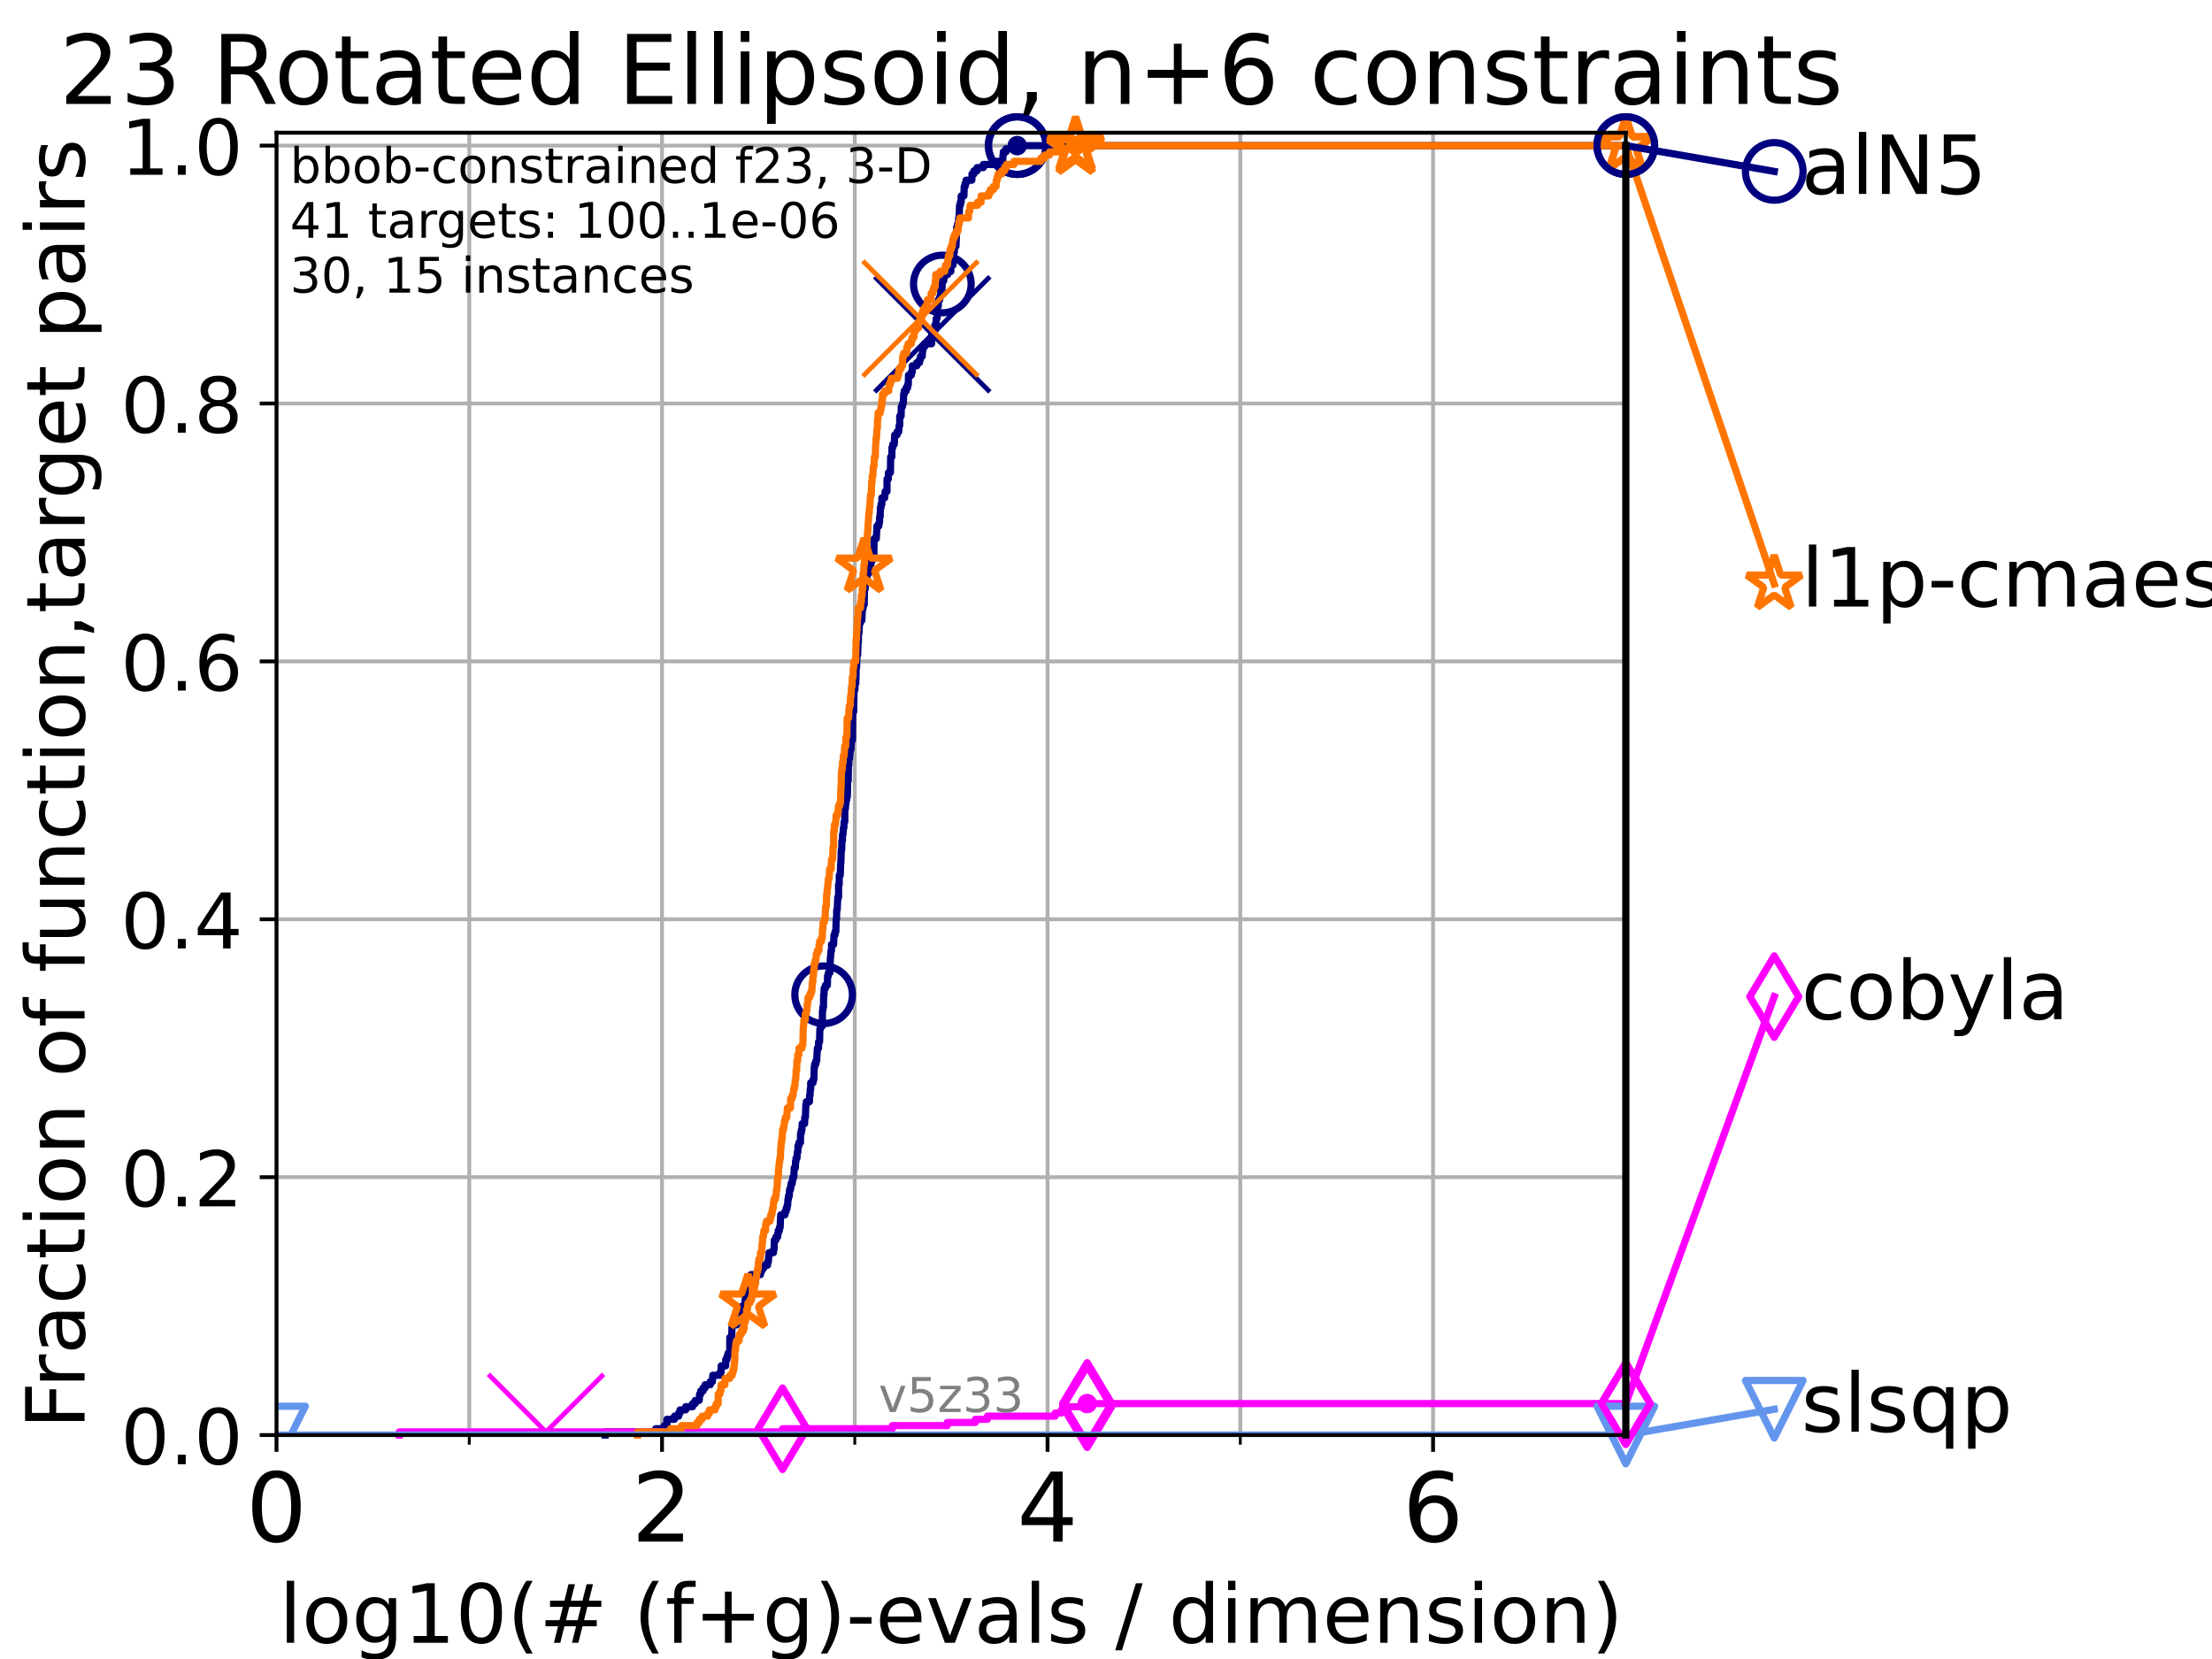 <?xml version="1.0" encoding="utf-8" standalone="no"?>
<!DOCTYPE svg PUBLIC "-//W3C//DTD SVG 1.1//EN"
  "http://www.w3.org/Graphics/SVG/1.1/DTD/svg11.dtd">
<!-- Created with matplotlib (https://matplotlib.org/) -->
<svg height="345.6pt" version="1.1" viewBox="0 0 460.8 345.6" width="460.8pt" xmlns="http://www.w3.org/2000/svg" xmlns:xlink="http://www.w3.org/1999/xlink">
 <defs>
  <style type="text/css">*{stroke-linecap:butt;stroke-linejoin:round;}</style>
 </defs>
 <g id="figure_1">
  <g id="patch_1">
   <path d="M 0 345.6 
L 460.8 345.6 
L 460.8 0 
L 0 0 
z
" style="fill:#ffffff;"/>
  </g>
  <g id="axes_1">
   <g id="patch_2">
    <path d="M 57.6 298.944 
L 338.688 298.944 
L 338.688 27.648 
L 57.6 27.648 
z
" style="fill:#ffffff;"/>
   </g>
   <g id="matplotlib.axis_1">
    <g id="xtick_1">
     <g id="line2d_1">
      <path clip-path="url(#p525c19c8d7)" d="M 57.6 298.944 
L 57.6 27.648 
" style="fill:none;stroke:#b0b0b0;stroke-linecap:square;stroke-width:0.8;"/>
     </g>
     <g id="line2d_2">
      <defs>
       <path d="M 0 0 
L 0 3.5 
" id="m25777d1788" style="stroke:#000000;stroke-width:0.8;"/>
      </defs>
      <g>
       <use style="stroke:#000000;stroke-width:0.8;" x="57.6" xlink:href="#m25777d1788" y="298.944"/>
      </g>
     </g>
     <g id="text_1">
      <!-- 0 -->
      <g transform="translate(51.237 321.141)scale(0.2 -0.2)">
       <defs>
        <path d="M 31.781 66.406 
Q 24.172 66.406 20.328 58.906 
Q 16.5 51.422 16.5 36.375 
Q 16.5 21.391 20.328 13.891 
Q 24.172 6.391 31.781 6.391 
Q 39.453 6.391 43.281 13.891 
Q 47.125 21.391 47.125 36.375 
Q 47.125 51.422 43.281 58.906 
Q 39.453 66.406 31.781 66.406 
z
M 31.781 74.219 
Q 44.047 74.219 50.516 64.516 
Q 56.984 54.828 56.984 36.375 
Q 56.984 17.969 50.516 8.266 
Q 44.047 -1.422 31.781 -1.422 
Q 19.531 -1.422 13.062 8.266 
Q 6.594 17.969 6.594 36.375 
Q 6.594 54.828 13.062 64.516 
Q 19.531 74.219 31.781 74.219 
z
" id="DejaVuSans-48"/>
       </defs>
       <use xlink:href="#DejaVuSans-48"/>
      </g>
     </g>
    </g>
    <g id="xtick_2">
     <g id="line2d_3">
      <path clip-path="url(#p525c19c8d7)" d="M 137.911 298.944 
L 137.911 27.648 
" style="fill:none;stroke:#b0b0b0;stroke-linecap:square;stroke-width:0.8;"/>
     </g>
     <g id="line2d_4">
      <g>
       <use style="stroke:#000000;stroke-width:0.8;" x="137.911" xlink:href="#m25777d1788" y="298.944"/>
      </g>
     </g>
     <g id="text_2">
      <!-- 2 -->
      <g transform="translate(131.548 321.141)scale(0.2 -0.2)">
       <defs>
        <path d="M 19.188 8.297 
L 53.609 8.297 
L 53.609 0 
L 7.328 0 
L 7.328 8.297 
Q 12.938 14.109 22.625 23.891 
Q 32.328 33.688 34.812 36.531 
Q 39.547 41.844 41.422 45.531 
Q 43.312 49.219 43.312 52.781 
Q 43.312 58.594 39.234 62.25 
Q 35.156 65.922 28.609 65.922 
Q 23.969 65.922 18.812 64.312 
Q 13.672 62.703 7.812 59.422 
L 7.812 69.391 
Q 13.766 71.781 18.938 73 
Q 24.125 74.219 28.422 74.219 
Q 39.75 74.219 46.484 68.547 
Q 53.219 62.891 53.219 53.422 
Q 53.219 48.922 51.531 44.891 
Q 49.859 40.875 45.406 35.406 
Q 44.188 33.984 37.641 27.219 
Q 31.109 20.453 19.188 8.297 
z
" id="DejaVuSans-50"/>
       </defs>
       <use xlink:href="#DejaVuSans-50"/>
      </g>
     </g>
    </g>
    <g id="xtick_3">
     <g id="line2d_5">
      <path clip-path="url(#p525c19c8d7)" d="M 218.222 298.944 
L 218.222 27.648 
" style="fill:none;stroke:#b0b0b0;stroke-linecap:square;stroke-width:0.8;"/>
     </g>
     <g id="line2d_6">
      <g>
       <use style="stroke:#000000;stroke-width:0.8;" x="218.222" xlink:href="#m25777d1788" y="298.944"/>
      </g>
     </g>
     <g id="text_3">
      <!-- 4 -->
      <g transform="translate(211.859 321.141)scale(0.2 -0.2)">
       <defs>
        <path d="M 37.797 64.312 
L 12.891 25.391 
L 37.797 25.391 
z
M 35.203 72.906 
L 47.609 72.906 
L 47.609 25.391 
L 58.016 25.391 
L 58.016 17.188 
L 47.609 17.188 
L 47.609 0 
L 37.797 0 
L 37.797 17.188 
L 4.891 17.188 
L 4.891 26.703 
z
" id="DejaVuSans-52"/>
       </defs>
       <use xlink:href="#DejaVuSans-52"/>
      </g>
     </g>
    </g>
    <g id="xtick_4">
     <g id="line2d_7">
      <path clip-path="url(#p525c19c8d7)" d="M 298.533 298.944 
L 298.533 27.648 
" style="fill:none;stroke:#b0b0b0;stroke-linecap:square;stroke-width:0.8;"/>
     </g>
     <g id="line2d_8">
      <g>
       <use style="stroke:#000000;stroke-width:0.8;" x="298.533" xlink:href="#m25777d1788" y="298.944"/>
      </g>
     </g>
     <g id="text_4">
      <!-- 6 -->
      <g transform="translate(292.17 321.141)scale(0.2 -0.2)">
       <defs>
        <path d="M 33.016 40.375 
Q 26.375 40.375 22.484 35.828 
Q 18.609 31.297 18.609 23.391 
Q 18.609 15.531 22.484 10.953 
Q 26.375 6.391 33.016 6.391 
Q 39.656 6.391 43.531 10.953 
Q 47.406 15.531 47.406 23.391 
Q 47.406 31.297 43.531 35.828 
Q 39.656 40.375 33.016 40.375 
z
M 52.594 71.297 
L 52.594 62.312 
Q 48.875 64.062 45.094 64.984 
Q 41.312 65.922 37.594 65.922 
Q 27.828 65.922 22.672 59.328 
Q 17.531 52.734 16.797 39.406 
Q 19.672 43.656 24.016 45.922 
Q 28.375 48.188 33.594 48.188 
Q 44.578 48.188 50.953 41.516 
Q 57.328 34.859 57.328 23.391 
Q 57.328 12.156 50.688 5.359 
Q 44.047 -1.422 33.016 -1.422 
Q 20.359 -1.422 13.672 8.266 
Q 6.984 17.969 6.984 36.375 
Q 6.984 53.656 15.188 63.938 
Q 23.391 74.219 37.203 74.219 
Q 40.922 74.219 44.703 73.484 
Q 48.484 72.75 52.594 71.297 
z
" id="DejaVuSans-54"/>
       </defs>
       <use xlink:href="#DejaVuSans-54"/>
      </g>
     </g>
    </g>
    <g id="xtick_5">
     <g id="line2d_9">
      <path clip-path="url(#p525c19c8d7)" d="M 97.755 298.944 
L 97.755 27.648 
" style="fill:none;stroke:#b0b0b0;stroke-linecap:square;stroke-width:0.8;"/>
     </g>
     <g id="line2d_10">
      <defs>
       <path d="M 0 0 
L 0 2 
" id="m835670f4c5" style="stroke:#000000;stroke-width:0.6;"/>
      </defs>
      <g>
       <use style="stroke:#000000;stroke-width:0.6;" x="97.755" xlink:href="#m835670f4c5" y="298.944"/>
      </g>
     </g>
    </g>
    <g id="xtick_6">
     <g id="line2d_11">
      <path clip-path="url(#p525c19c8d7)" d="M 178.066 298.944 
L 178.066 27.648 
" style="fill:none;stroke:#b0b0b0;stroke-linecap:square;stroke-width:0.8;"/>
     </g>
     <g id="line2d_12">
      <g>
       <use style="stroke:#000000;stroke-width:0.6;" x="178.066" xlink:href="#m835670f4c5" y="298.944"/>
      </g>
     </g>
    </g>
    <g id="xtick_7">
     <g id="line2d_13">
      <path clip-path="url(#p525c19c8d7)" d="M 258.377 298.944 
L 258.377 27.648 
" style="fill:none;stroke:#b0b0b0;stroke-linecap:square;stroke-width:0.8;"/>
     </g>
     <g id="line2d_14">
      <g>
       <use style="stroke:#000000;stroke-width:0.6;" x="258.377" xlink:href="#m835670f4c5" y="298.944"/>
      </g>
     </g>
    </g>
    <g id="xtick_8">
     <g id="line2d_15">
      <path clip-path="url(#p525c19c8d7)" d="M 338.688 298.944 
L 338.688 27.648 
" style="fill:none;stroke:#b0b0b0;stroke-linecap:square;stroke-width:0.8;"/>
     </g>
     <g id="line2d_16">
      <g>
       <use style="stroke:#000000;stroke-width:0.6;" x="338.688" xlink:href="#m835670f4c5" y="298.944"/>
      </g>
     </g>
    </g>
    <g id="text_5">
     <!-- log10(# (f+g)-evals / dimension) -->
     <g transform="translate(58.145 342.218)scale(0.17 -0.17)">
      <defs>
       <path d="M 9.422 75.984 
L 18.406 75.984 
L 18.406 0 
L 9.422 0 
z
" id="DejaVuSans-108"/>
       <path d="M 30.609 48.391 
Q 23.391 48.391 19.188 42.75 
Q 14.984 37.109 14.984 27.297 
Q 14.984 17.484 19.156 11.844 
Q 23.344 6.203 30.609 6.203 
Q 37.797 6.203 41.984 11.859 
Q 46.188 17.531 46.188 27.297 
Q 46.188 37.016 41.984 42.703 
Q 37.797 48.391 30.609 48.391 
z
M 30.609 56 
Q 42.328 56 49.016 48.375 
Q 55.719 40.766 55.719 27.297 
Q 55.719 13.875 49.016 6.219 
Q 42.328 -1.422 30.609 -1.422 
Q 18.844 -1.422 12.172 6.219 
Q 5.516 13.875 5.516 27.297 
Q 5.516 40.766 12.172 48.375 
Q 18.844 56 30.609 56 
z
" id="DejaVuSans-111"/>
       <path d="M 45.406 27.984 
Q 45.406 37.75 41.375 43.109 
Q 37.359 48.484 30.078 48.484 
Q 22.859 48.484 18.828 43.109 
Q 14.797 37.75 14.797 27.984 
Q 14.797 18.266 18.828 12.891 
Q 22.859 7.516 30.078 7.516 
Q 37.359 7.516 41.375 12.891 
Q 45.406 18.266 45.406 27.984 
z
M 54.391 6.781 
Q 54.391 -7.172 48.188 -13.984 
Q 42 -20.797 29.203 -20.797 
Q 24.469 -20.797 20.266 -20.094 
Q 16.062 -19.391 12.109 -17.922 
L 12.109 -9.188 
Q 16.062 -11.328 19.922 -12.344 
Q 23.781 -13.375 27.781 -13.375 
Q 36.625 -13.375 41.016 -8.766 
Q 45.406 -4.156 45.406 5.172 
L 45.406 9.625 
Q 42.625 4.781 38.281 2.391 
Q 33.938 0 27.875 0 
Q 17.828 0 11.672 7.656 
Q 5.516 15.328 5.516 27.984 
Q 5.516 40.672 11.672 48.328 
Q 17.828 56 27.875 56 
Q 33.938 56 38.281 53.609 
Q 42.625 51.219 45.406 46.391 
L 45.406 54.688 
L 54.391 54.688 
z
" id="DejaVuSans-103"/>
       <path d="M 12.406 8.297 
L 28.516 8.297 
L 28.516 63.922 
L 10.984 60.406 
L 10.984 69.391 
L 28.422 72.906 
L 38.281 72.906 
L 38.281 8.297 
L 54.391 8.297 
L 54.391 0 
L 12.406 0 
z
" id="DejaVuSans-49"/>
       <path d="M 31 75.875 
Q 24.469 64.656 21.281 53.656 
Q 18.109 42.672 18.109 31.391 
Q 18.109 20.125 21.312 9.062 
Q 24.516 -2 31 -13.188 
L 23.188 -13.188 
Q 15.875 -1.703 12.234 9.375 
Q 8.594 20.453 8.594 31.391 
Q 8.594 42.281 12.203 53.312 
Q 15.828 64.359 23.188 75.875 
z
" id="DejaVuSans-40"/>
       <path d="M 51.125 44 
L 36.922 44 
L 32.812 27.688 
L 47.125 27.688 
z
M 43.797 71.781 
L 38.719 51.516 
L 52.984 51.516 
L 58.109 71.781 
L 65.922 71.781 
L 60.891 51.516 
L 76.125 51.516 
L 76.125 44 
L 58.984 44 
L 54.984 27.688 
L 70.516 27.688 
L 70.516 20.219 
L 53.078 20.219 
L 48 0 
L 40.188 0 
L 45.219 20.219 
L 30.906 20.219 
L 25.875 0 
L 18.016 0 
L 23.094 20.219 
L 7.719 20.219 
L 7.719 27.688 
L 24.906 27.688 
L 29 44 
L 13.281 44 
L 13.281 51.516 
L 30.906 51.516 
L 35.891 71.781 
z
" id="DejaVuSans-35"/>
       <path id="DejaVuSans-32"/>
       <path d="M 37.109 75.984 
L 37.109 68.5 
L 28.516 68.5 
Q 23.688 68.5 21.797 66.547 
Q 19.922 64.594 19.922 59.516 
L 19.922 54.688 
L 34.719 54.688 
L 34.719 47.703 
L 19.922 47.703 
L 19.922 0 
L 10.891 0 
L 10.891 47.703 
L 2.297 47.703 
L 2.297 54.688 
L 10.891 54.688 
L 10.891 58.5 
Q 10.891 67.625 15.141 71.797 
Q 19.391 75.984 28.609 75.984 
z
" id="DejaVuSans-102"/>
       <path d="M 46 62.703 
L 46 35.5 
L 73.188 35.5 
L 73.188 27.203 
L 46 27.203 
L 46 0 
L 37.797 0 
L 37.797 27.203 
L 10.594 27.203 
L 10.594 35.5 
L 37.797 35.5 
L 37.797 62.703 
z
" id="DejaVuSans-43"/>
       <path d="M 8.016 75.875 
L 15.828 75.875 
Q 23.141 64.359 26.781 53.312 
Q 30.422 42.281 30.422 31.391 
Q 30.422 20.453 26.781 9.375 
Q 23.141 -1.703 15.828 -13.188 
L 8.016 -13.188 
Q 14.5 -2 17.703 9.062 
Q 20.906 20.125 20.906 31.391 
Q 20.906 42.672 17.703 53.656 
Q 14.5 64.656 8.016 75.875 
z
" id="DejaVuSans-41"/>
       <path d="M 4.891 31.391 
L 31.203 31.391 
L 31.203 23.391 
L 4.891 23.391 
z
" id="DejaVuSans-45"/>
       <path d="M 56.203 29.594 
L 56.203 25.203 
L 14.891 25.203 
Q 15.484 15.922 20.484 11.062 
Q 25.484 6.203 34.422 6.203 
Q 39.594 6.203 44.453 7.469 
Q 49.312 8.734 54.109 11.281 
L 54.109 2.781 
Q 49.266 0.734 44.188 -0.344 
Q 39.109 -1.422 33.891 -1.422 
Q 20.797 -1.422 13.156 6.188 
Q 5.516 13.812 5.516 26.812 
Q 5.516 40.234 12.766 48.109 
Q 20.016 56 32.328 56 
Q 43.359 56 49.781 48.891 
Q 56.203 41.797 56.203 29.594 
z
M 47.219 32.234 
Q 47.125 39.594 43.094 43.984 
Q 39.062 48.391 32.422 48.391 
Q 24.906 48.391 20.391 44.141 
Q 15.875 39.891 15.188 32.172 
z
" id="DejaVuSans-101"/>
       <path d="M 2.984 54.688 
L 12.5 54.688 
L 29.594 8.797 
L 46.688 54.688 
L 56.203 54.688 
L 35.688 0 
L 23.484 0 
z
" id="DejaVuSans-118"/>
       <path d="M 34.281 27.484 
Q 23.391 27.484 19.188 25 
Q 14.984 22.516 14.984 16.5 
Q 14.984 11.719 18.141 8.906 
Q 21.297 6.109 26.703 6.109 
Q 34.188 6.109 38.703 11.406 
Q 43.219 16.703 43.219 25.484 
L 43.219 27.484 
z
M 52.203 31.203 
L 52.203 0 
L 43.219 0 
L 43.219 8.297 
Q 40.141 3.328 35.547 0.953 
Q 30.953 -1.422 24.312 -1.422 
Q 15.922 -1.422 10.953 3.297 
Q 6 8.016 6 15.922 
Q 6 25.141 12.172 29.828 
Q 18.359 34.516 30.609 34.516 
L 43.219 34.516 
L 43.219 35.406 
Q 43.219 41.609 39.141 45 
Q 35.062 48.391 27.688 48.391 
Q 23 48.391 18.547 47.266 
Q 14.109 46.141 10.016 43.891 
L 10.016 52.203 
Q 14.938 54.109 19.578 55.047 
Q 24.219 56 28.609 56 
Q 40.484 56 46.344 49.844 
Q 52.203 43.703 52.203 31.203 
z
" id="DejaVuSans-97"/>
       <path d="M 44.281 53.078 
L 44.281 44.578 
Q 40.484 46.531 36.375 47.5 
Q 32.281 48.484 27.875 48.484 
Q 21.188 48.484 17.844 46.438 
Q 14.5 44.391 14.5 40.281 
Q 14.5 37.156 16.891 35.375 
Q 19.281 33.594 26.516 31.984 
L 29.594 31.297 
Q 39.156 29.25 43.188 25.516 
Q 47.219 21.781 47.219 15.094 
Q 47.219 7.469 41.188 3.016 
Q 35.156 -1.422 24.609 -1.422 
Q 20.219 -1.422 15.453 -0.562 
Q 10.688 0.297 5.422 2 
L 5.422 11.281 
Q 10.406 8.688 15.234 7.391 
Q 20.062 6.109 24.812 6.109 
Q 31.156 6.109 34.562 8.281 
Q 37.984 10.453 37.984 14.406 
Q 37.984 18.062 35.516 20.016 
Q 33.062 21.969 24.703 23.781 
L 21.578 24.516 
Q 13.234 26.266 9.516 29.906 
Q 5.812 33.547 5.812 39.891 
Q 5.812 47.609 11.281 51.797 
Q 16.75 56 26.812 56 
Q 31.781 56 36.172 55.266 
Q 40.578 54.547 44.281 53.078 
z
" id="DejaVuSans-115"/>
       <path d="M 25.391 72.906 
L 33.688 72.906 
L 8.297 -9.281 
L 0 -9.281 
z
" id="DejaVuSans-47"/>
       <path d="M 45.406 46.391 
L 45.406 75.984 
L 54.391 75.984 
L 54.391 0 
L 45.406 0 
L 45.406 8.203 
Q 42.578 3.328 38.25 0.953 
Q 33.938 -1.422 27.875 -1.422 
Q 17.969 -1.422 11.734 6.484 
Q 5.516 14.406 5.516 27.297 
Q 5.516 40.188 11.734 48.094 
Q 17.969 56 27.875 56 
Q 33.938 56 38.25 53.625 
Q 42.578 51.266 45.406 46.391 
z
M 14.797 27.297 
Q 14.797 17.391 18.875 11.75 
Q 22.953 6.109 30.078 6.109 
Q 37.203 6.109 41.297 11.75 
Q 45.406 17.391 45.406 27.297 
Q 45.406 37.203 41.297 42.844 
Q 37.203 48.484 30.078 48.484 
Q 22.953 48.484 18.875 42.844 
Q 14.797 37.203 14.797 27.297 
z
" id="DejaVuSans-100"/>
       <path d="M 9.422 54.688 
L 18.406 54.688 
L 18.406 0 
L 9.422 0 
z
M 9.422 75.984 
L 18.406 75.984 
L 18.406 64.594 
L 9.422 64.594 
z
" id="DejaVuSans-105"/>
       <path d="M 52 44.188 
Q 55.375 50.25 60.062 53.125 
Q 64.75 56 71.094 56 
Q 79.641 56 84.281 50.016 
Q 88.922 44.047 88.922 33.016 
L 88.922 0 
L 79.891 0 
L 79.891 32.719 
Q 79.891 40.578 77.094 44.375 
Q 74.312 48.188 68.609 48.188 
Q 61.625 48.188 57.562 43.547 
Q 53.516 38.922 53.516 30.906 
L 53.516 0 
L 44.484 0 
L 44.484 32.719 
Q 44.484 40.625 41.703 44.406 
Q 38.922 48.188 33.109 48.188 
Q 26.219 48.188 22.156 43.531 
Q 18.109 38.875 18.109 30.906 
L 18.109 0 
L 9.078 0 
L 9.078 54.688 
L 18.109 54.688 
L 18.109 46.188 
Q 21.188 51.219 25.484 53.609 
Q 29.781 56 35.688 56 
Q 41.656 56 45.828 52.969 
Q 50 49.953 52 44.188 
z
" id="DejaVuSans-109"/>
       <path d="M 54.891 33.016 
L 54.891 0 
L 45.906 0 
L 45.906 32.719 
Q 45.906 40.484 42.875 44.328 
Q 39.844 48.188 33.797 48.188 
Q 26.516 48.188 22.312 43.547 
Q 18.109 38.922 18.109 30.906 
L 18.109 0 
L 9.078 0 
L 9.078 54.688 
L 18.109 54.688 
L 18.109 46.188 
Q 21.344 51.125 25.703 53.562 
Q 30.078 56 35.797 56 
Q 45.219 56 50.047 50.172 
Q 54.891 44.344 54.891 33.016 
z
" id="DejaVuSans-110"/>
      </defs>
      <use xlink:href="#DejaVuSans-108"/>
      <use x="27.783" xlink:href="#DejaVuSans-111"/>
      <use x="88.965" xlink:href="#DejaVuSans-103"/>
      <use x="152.441" xlink:href="#DejaVuSans-49"/>
      <use x="216.064" xlink:href="#DejaVuSans-48"/>
      <use x="279.688" xlink:href="#DejaVuSans-40"/>
      <use x="318.701" xlink:href="#DejaVuSans-35"/>
      <use x="402.49" xlink:href="#DejaVuSans-32"/>
      <use x="434.277" xlink:href="#DejaVuSans-40"/>
      <use x="473.291" xlink:href="#DejaVuSans-102"/>
      <use x="508.496" xlink:href="#DejaVuSans-43"/>
      <use x="592.285" xlink:href="#DejaVuSans-103"/>
      <use x="655.762" xlink:href="#DejaVuSans-41"/>
      <use x="694.775" xlink:href="#DejaVuSans-45"/>
      <use x="730.859" xlink:href="#DejaVuSans-101"/>
      <use x="792.383" xlink:href="#DejaVuSans-118"/>
      <use x="851.562" xlink:href="#DejaVuSans-97"/>
      <use x="912.842" xlink:href="#DejaVuSans-108"/>
      <use x="940.625" xlink:href="#DejaVuSans-115"/>
      <use x="992.725" xlink:href="#DejaVuSans-32"/>
      <use x="1024.512" xlink:href="#DejaVuSans-47"/>
      <use x="1058.203" xlink:href="#DejaVuSans-32"/>
      <use x="1089.99" xlink:href="#DejaVuSans-100"/>
      <use x="1153.467" xlink:href="#DejaVuSans-105"/>
      <use x="1181.25" xlink:href="#DejaVuSans-109"/>
      <use x="1278.662" xlink:href="#DejaVuSans-101"/>
      <use x="1340.186" xlink:href="#DejaVuSans-110"/>
      <use x="1403.564" xlink:href="#DejaVuSans-115"/>
      <use x="1455.664" xlink:href="#DejaVuSans-105"/>
      <use x="1483.447" xlink:href="#DejaVuSans-111"/>
      <use x="1544.629" xlink:href="#DejaVuSans-110"/>
      <use x="1608.008" xlink:href="#DejaVuSans-41"/>
     </g>
    </g>
   </g>
   <g id="matplotlib.axis_2">
    <g id="ytick_1">
     <g id="line2d_17">
      <path clip-path="url(#p525c19c8d7)" d="M 57.6 298.944 
L 338.688 298.944 
" style="fill:none;stroke:#b0b0b0;stroke-linecap:square;stroke-width:0.8;"/>
     </g>
     <g id="line2d_18">
      <defs>
       <path d="M 0 0 
L -3.5 0 
" id="mdba64ba11f" style="stroke:#000000;stroke-width:0.8;"/>
      </defs>
      <g>
       <use style="stroke:#000000;stroke-width:0.8;" x="57.6" xlink:href="#mdba64ba11f" y="298.944"/>
      </g>
     </g>
     <g id="text_6">
      <!-- 0.0 -->
      <g transform="translate(25.155 305.023)scale(0.16 -0.16)">
       <defs>
        <path d="M 10.688 12.406 
L 21 12.406 
L 21 0 
L 10.688 0 
z
" id="DejaVuSans-46"/>
       </defs>
       <use xlink:href="#DejaVuSans-48"/>
       <use x="63.623" xlink:href="#DejaVuSans-46"/>
       <use x="95.41" xlink:href="#DejaVuSans-48"/>
      </g>
     </g>
    </g>
    <g id="ytick_2">
     <g id="line2d_19">
      <path clip-path="url(#p525c19c8d7)" d="M 57.6 245.222 
L 338.688 245.222 
" style="fill:none;stroke:#b0b0b0;stroke-linecap:square;stroke-width:0.8;"/>
     </g>
     <g id="line2d_20">
      <g>
       <use style="stroke:#000000;stroke-width:0.8;" x="57.6" xlink:href="#mdba64ba11f" y="245.222"/>
      </g>
     </g>
     <g id="text_7">
      <!-- 0.2 -->
      <g transform="translate(25.155 251.301)scale(0.16 -0.16)">
       <use xlink:href="#DejaVuSans-48"/>
       <use x="63.623" xlink:href="#DejaVuSans-46"/>
       <use x="95.41" xlink:href="#DejaVuSans-50"/>
      </g>
     </g>
    </g>
    <g id="ytick_3">
     <g id="line2d_21">
      <path clip-path="url(#p525c19c8d7)" d="M 57.6 191.5 
L 338.688 191.5 
" style="fill:none;stroke:#b0b0b0;stroke-linecap:square;stroke-width:0.8;"/>
     </g>
     <g id="line2d_22">
      <g>
       <use style="stroke:#000000;stroke-width:0.8;" x="57.6" xlink:href="#mdba64ba11f" y="191.5"/>
      </g>
     </g>
     <g id="text_8">
      <!-- 0.4 -->
      <g transform="translate(25.155 197.579)scale(0.16 -0.16)">
       <use xlink:href="#DejaVuSans-48"/>
       <use x="63.623" xlink:href="#DejaVuSans-46"/>
       <use x="95.41" xlink:href="#DejaVuSans-52"/>
      </g>
     </g>
    </g>
    <g id="ytick_4">
     <g id="line2d_23">
      <path clip-path="url(#p525c19c8d7)" d="M 57.6 137.778 
L 338.688 137.778 
" style="fill:none;stroke:#b0b0b0;stroke-linecap:square;stroke-width:0.8;"/>
     </g>
     <g id="line2d_24">
      <g>
       <use style="stroke:#000000;stroke-width:0.8;" x="57.6" xlink:href="#mdba64ba11f" y="137.778"/>
      </g>
     </g>
     <g id="text_9">
      <!-- 0.6 -->
      <g transform="translate(25.155 143.857)scale(0.16 -0.16)">
       <use xlink:href="#DejaVuSans-48"/>
       <use x="63.623" xlink:href="#DejaVuSans-46"/>
       <use x="95.41" xlink:href="#DejaVuSans-54"/>
      </g>
     </g>
    </g>
    <g id="ytick_5">
     <g id="line2d_25">
      <path clip-path="url(#p525c19c8d7)" d="M 57.6 84.056 
L 338.688 84.056 
" style="fill:none;stroke:#b0b0b0;stroke-linecap:square;stroke-width:0.8;"/>
     </g>
     <g id="line2d_26">
      <g>
       <use style="stroke:#000000;stroke-width:0.8;" x="57.6" xlink:href="#mdba64ba11f" y="84.056"/>
      </g>
     </g>
     <g id="text_10">
      <!-- 0.8 -->
      <g transform="translate(25.155 90.135)scale(0.16 -0.16)">
       <defs>
        <path d="M 31.781 34.625 
Q 24.75 34.625 20.719 30.859 
Q 16.703 27.094 16.703 20.516 
Q 16.703 13.922 20.719 10.156 
Q 24.75 6.391 31.781 6.391 
Q 38.812 6.391 42.859 10.172 
Q 46.922 13.969 46.922 20.516 
Q 46.922 27.094 42.891 30.859 
Q 38.875 34.625 31.781 34.625 
z
M 21.922 38.812 
Q 15.578 40.375 12.031 44.719 
Q 8.5 49.078 8.5 55.328 
Q 8.5 64.062 14.719 69.141 
Q 20.953 74.219 31.781 74.219 
Q 42.672 74.219 48.875 69.141 
Q 55.078 64.062 55.078 55.328 
Q 55.078 49.078 51.531 44.719 
Q 48 40.375 41.703 38.812 
Q 48.828 37.156 52.797 32.312 
Q 56.781 27.484 56.781 20.516 
Q 56.781 9.906 50.312 4.234 
Q 43.844 -1.422 31.781 -1.422 
Q 19.734 -1.422 13.25 4.234 
Q 6.781 9.906 6.781 20.516 
Q 6.781 27.484 10.781 32.312 
Q 14.797 37.156 21.922 38.812 
z
M 18.312 54.391 
Q 18.312 48.734 21.844 45.562 
Q 25.391 42.391 31.781 42.391 
Q 38.141 42.391 41.719 45.562 
Q 45.312 48.734 45.312 54.391 
Q 45.312 60.062 41.719 63.234 
Q 38.141 66.406 31.781 66.406 
Q 25.391 66.406 21.844 63.234 
Q 18.312 60.062 18.312 54.391 
z
" id="DejaVuSans-56"/>
       </defs>
       <use xlink:href="#DejaVuSans-48"/>
       <use x="63.623" xlink:href="#DejaVuSans-46"/>
       <use x="95.41" xlink:href="#DejaVuSans-56"/>
      </g>
     </g>
    </g>
    <g id="ytick_6">
     <g id="line2d_27">
      <path clip-path="url(#p525c19c8d7)" d="M 57.6 30.334 
L 338.688 30.334 
" style="fill:none;stroke:#b0b0b0;stroke-linecap:square;stroke-width:0.8;"/>
     </g>
     <g id="line2d_28">
      <g>
       <use style="stroke:#000000;stroke-width:0.8;" x="57.6" xlink:href="#mdba64ba11f" y="30.334"/>
      </g>
     </g>
     <g id="text_11">
      <!-- 1.0 -->
      <g transform="translate(25.155 36.413)scale(0.16 -0.16)">
       <use xlink:href="#DejaVuSans-49"/>
       <use x="63.623" xlink:href="#DejaVuSans-46"/>
       <use x="95.41" xlink:href="#DejaVuSans-48"/>
      </g>
     </g>
    </g>
    <g id="text_12">
     <!-- Fraction of function,target pairs -->
     <g transform="translate(17.62 297.681)rotate(-90)scale(0.17 -0.17)">
      <defs>
       <path d="M 9.812 72.906 
L 51.703 72.906 
L 51.703 64.594 
L 19.672 64.594 
L 19.672 43.109 
L 48.578 43.109 
L 48.578 34.812 
L 19.672 34.812 
L 19.672 0 
L 9.812 0 
z
" id="DejaVuSans-70"/>
       <path d="M 41.109 46.297 
Q 39.594 47.172 37.812 47.578 
Q 36.031 48 33.891 48 
Q 26.266 48 22.188 43.047 
Q 18.109 38.094 18.109 28.812 
L 18.109 0 
L 9.078 0 
L 9.078 54.688 
L 18.109 54.688 
L 18.109 46.188 
Q 20.953 51.172 25.484 53.578 
Q 30.031 56 36.531 56 
Q 37.453 56 38.578 55.875 
Q 39.703 55.766 41.062 55.516 
z
" id="DejaVuSans-114"/>
       <path d="M 48.781 52.594 
L 48.781 44.188 
Q 44.969 46.297 41.141 47.344 
Q 37.312 48.391 33.406 48.391 
Q 24.656 48.391 19.812 42.844 
Q 14.984 37.312 14.984 27.297 
Q 14.984 17.281 19.812 11.734 
Q 24.656 6.203 33.406 6.203 
Q 37.312 6.203 41.141 7.25 
Q 44.969 8.297 48.781 10.406 
L 48.781 2.094 
Q 45.016 0.344 40.984 -0.531 
Q 36.969 -1.422 32.422 -1.422 
Q 20.062 -1.422 12.781 6.344 
Q 5.516 14.109 5.516 27.297 
Q 5.516 40.672 12.859 48.328 
Q 20.219 56 33.016 56 
Q 37.156 56 41.109 55.141 
Q 45.062 54.297 48.781 52.594 
z
" id="DejaVuSans-99"/>
       <path d="M 18.312 70.219 
L 18.312 54.688 
L 36.812 54.688 
L 36.812 47.703 
L 18.312 47.703 
L 18.312 18.016 
Q 18.312 11.328 20.141 9.422 
Q 21.969 7.516 27.594 7.516 
L 36.812 7.516 
L 36.812 0 
L 27.594 0 
Q 17.188 0 13.234 3.875 
Q 9.281 7.766 9.281 18.016 
L 9.281 47.703 
L 2.688 47.703 
L 2.688 54.688 
L 9.281 54.688 
L 9.281 70.219 
z
" id="DejaVuSans-116"/>
       <path d="M 8.5 21.578 
L 8.5 54.688 
L 17.484 54.688 
L 17.484 21.922 
Q 17.484 14.156 20.5 10.266 
Q 23.531 6.391 29.594 6.391 
Q 36.859 6.391 41.078 11.031 
Q 45.312 15.672 45.312 23.688 
L 45.312 54.688 
L 54.297 54.688 
L 54.297 0 
L 45.312 0 
L 45.312 8.406 
Q 42.047 3.422 37.719 1 
Q 33.406 -1.422 27.688 -1.422 
Q 18.266 -1.422 13.375 4.438 
Q 8.5 10.297 8.5 21.578 
z
M 31.109 56 
z
" id="DejaVuSans-117"/>
       <path d="M 11.719 12.406 
L 22.016 12.406 
L 22.016 4 
L 14.016 -11.625 
L 7.719 -11.625 
L 11.719 4 
z
" id="DejaVuSans-44"/>
       <path d="M 18.109 8.203 
L 18.109 -20.797 
L 9.078 -20.797 
L 9.078 54.688 
L 18.109 54.688 
L 18.109 46.391 
Q 20.953 51.266 25.266 53.625 
Q 29.594 56 35.594 56 
Q 45.562 56 51.781 48.094 
Q 58.016 40.188 58.016 27.297 
Q 58.016 14.406 51.781 6.484 
Q 45.562 -1.422 35.594 -1.422 
Q 29.594 -1.422 25.266 0.953 
Q 20.953 3.328 18.109 8.203 
z
M 48.688 27.297 
Q 48.688 37.203 44.609 42.844 
Q 40.531 48.484 33.406 48.484 
Q 26.266 48.484 22.188 42.844 
Q 18.109 37.203 18.109 27.297 
Q 18.109 17.391 22.188 11.75 
Q 26.266 6.109 33.406 6.109 
Q 40.531 6.109 44.609 11.75 
Q 48.688 17.391 48.688 27.297 
z
" id="DejaVuSans-112"/>
      </defs>
      <use xlink:href="#DejaVuSans-70"/>
      <use x="50.27" xlink:href="#DejaVuSans-114"/>
      <use x="91.383" xlink:href="#DejaVuSans-97"/>
      <use x="152.662" xlink:href="#DejaVuSans-99"/>
      <use x="207.643" xlink:href="#DejaVuSans-116"/>
      <use x="246.852" xlink:href="#DejaVuSans-105"/>
      <use x="274.635" xlink:href="#DejaVuSans-111"/>
      <use x="335.816" xlink:href="#DejaVuSans-110"/>
      <use x="399.195" xlink:href="#DejaVuSans-32"/>
      <use x="430.982" xlink:href="#DejaVuSans-111"/>
      <use x="492.164" xlink:href="#DejaVuSans-102"/>
      <use x="527.369" xlink:href="#DejaVuSans-32"/>
      <use x="559.156" xlink:href="#DejaVuSans-102"/>
      <use x="594.361" xlink:href="#DejaVuSans-117"/>
      <use x="657.74" xlink:href="#DejaVuSans-110"/>
      <use x="721.119" xlink:href="#DejaVuSans-99"/>
      <use x="776.1" xlink:href="#DejaVuSans-116"/>
      <use x="815.309" xlink:href="#DejaVuSans-105"/>
      <use x="843.092" xlink:href="#DejaVuSans-111"/>
      <use x="904.273" xlink:href="#DejaVuSans-110"/>
      <use x="967.652" xlink:href="#DejaVuSans-44"/>
      <use x="999.439" xlink:href="#DejaVuSans-116"/>
      <use x="1038.648" xlink:href="#DejaVuSans-97"/>
      <use x="1099.928" xlink:href="#DejaVuSans-114"/>
      <use x="1139.291" xlink:href="#DejaVuSans-103"/>
      <use x="1202.768" xlink:href="#DejaVuSans-101"/>
      <use x="1264.291" xlink:href="#DejaVuSans-116"/>
      <use x="1303.5" xlink:href="#DejaVuSans-32"/>
      <use x="1335.287" xlink:href="#DejaVuSans-112"/>
      <use x="1398.764" xlink:href="#DejaVuSans-97"/>
      <use x="1460.043" xlink:href="#DejaVuSans-105"/>
      <use x="1487.826" xlink:href="#DejaVuSans-114"/>
      <use x="1528.939" xlink:href="#DejaVuSans-115"/>
     </g>
    </g>
   </g>
   <g id="line2d_29">
    <defs>
     <path d="M 0 1.5 
C 0.398 1.5 0.779 1.342 1.061 1.061 
C 1.342 0.779 1.5 0.398 1.5 0 
C 1.5 -0.398 1.342 -0.779 1.061 -1.061 
C 0.779 -1.342 0.398 -1.5 0 -1.5 
C -0.398 -1.5 -0.779 -1.342 -1.061 -1.061 
C -1.342 -0.779 -1.5 -0.398 -1.5 0 
C -1.5 0.398 -1.342 0.779 -1.061 1.061 
C -0.779 1.342 -0.398 1.5 0 1.5 
z
" id="m3346350d0b" style="stroke:#000080;"/>
    </defs>
    <g>
     <use style="fill:#000080;stroke:#000080;" x="211.913" xlink:href="#m3346350d0b" y="30.334"/>
     <use style="fill:#000080;stroke:#000080;" x="211.913" xlink:href="#m3346350d0b" y="30.334"/>
    </g>
   </g>
   <g id="line2d_30">
    <path d="M 126.054 298.944 
L 126.054 298.289 
L 136.583 298.289 
L 136.583 297.634 
L 138.37 297.634 
L 138.37 296.979 
L 138.927 296.979 
L 138.927 295.668 
L 140.499 295.668 
L 140.499 295.013 
L 141.379 295.013 
L 141.379 294.358 
L 141.662 294.358 
L 141.662 293.703 
L 142.84 293.703 
L 142.84 293.048 
L 144.27 293.048 
L 144.27 292.393 
L 144.826 292.393 
L 144.826 291.737 
L 145.666 291.737 
L 145.74 290.427 
L 145.961 290.427 
L 145.961 289.772 
L 146.467 289.772 
L 146.467 289.117 
L 146.889 289.117 
L 146.889 288.462 
L 147.967 288.462 
L 147.967 287.807 
L 148.418 287.807 
L 148.481 286.496 
L 149.999 286.496 
L 149.999 285.841 
L 150.23 285.841 
L 150.23 284.531 
L 151.179 284.531 
L 151.179 283.22 
L 151.448 283.22 
L 151.448 282.565 
L 151.661 282.565 
L 151.661 281.91 
L 152.027 281.91 
L 152.027 278.634 
L 152.436 278.634 
L 152.487 276.014 
L 153.467 276.014 
L 153.467 275.359 
L 153.844 275.359 
L 153.844 274.048 
L 154.349 274.048 
L 154.349 273.393 
L 154.485 273.393 
L 154.485 272.738 
L 154.619 272.738 
L 154.619 272.083 
L 155.146 272.083 
L 155.232 270.773 
L 155.275 270.773 
L 155.275 270.118 
L 155.742 270.118 
L 155.783 268.152 
L 156.032 268.152 
L 156.032 266.842 
L 156.236 266.842 
L 156.236 266.187 
L 156.439 266.187 
L 156.439 265.532 
L 158.412 265.532 
L 158.412 264.876 
L 158.661 264.876 
L 158.661 264.221 
L 159.081 264.221 
L 159.081 263.566 
L 159.891 263.566 
L 159.891 262.911 
L 160.055 262.911 
L 160.152 261.601 
L 160.217 261.601 
L 160.217 260.946 
L 161.131 260.946 
L 161.131 260.29 
L 161.253 260.29 
L 161.314 258.325 
L 161.645 258.325 
L 161.645 257.67 
L 161.999 257.67 
L 161.999 257.015 
L 162.116 257.015 
L 162.116 256.36 
L 162.375 256.36 
L 162.375 255.704 
L 162.517 255.704 
L 162.602 253.739 
L 162.631 253.739 
L 162.631 253.084 
L 163.51 253.084 
L 163.51 252.429 
L 163.749 252.429 
L 163.749 251.773 
L 163.959 251.773 
L 163.959 251.118 
L 164.089 251.118 
L 164.141 249.808 
L 164.244 249.808 
L 164.244 249.153 
L 164.423 249.153 
L 164.474 247.843 
L 164.675 247.843 
L 164.675 247.187 
L 164.8 247.187 
L 164.8 246.532 
L 165.047 246.532 
L 165.047 245.877 
L 165.169 245.877 
L 165.169 245.222 
L 165.363 245.222 
L 165.459 243.257 
L 165.697 243.257 
L 165.721 241.946 
L 165.815 241.946 
L 165.815 241.291 
L 166.025 241.291 
L 166.094 239.981 
L 166.209 239.981 
L 166.232 238.671 
L 166.437 238.671 
L 166.437 238.015 
L 166.751 238.015 
L 166.774 236.05 
L 166.929 236.05 
L 166.929 235.395 
L 167.06 235.395 
L 167.104 234.085 
L 167.619 234.085 
L 167.64 232.774 
L 167.788 232.774 
L 167.871 230.154 
L 167.975 230.154 
L 167.975 229.499 
L 168.627 229.499 
L 168.647 228.188 
L 168.746 228.188 
L 168.786 226.878 
L 168.884 226.878 
L 168.884 225.568 
L 169.37 225.568 
L 169.37 224.912 
L 169.541 224.912 
L 169.617 222.292 
L 169.711 222.292 
L 169.711 221.637 
L 169.972 221.637 
L 169.972 220.982 
L 170.137 220.982 
L 170.229 219.016 
L 170.265 219.016 
L 170.265 218.361 
L 170.518 218.361 
L 170.518 217.051 
L 170.732 217.051 
L 170.785 214.43 
L 170.873 214.43 
L 170.873 213.775 
L 171.289 213.775 
L 171.341 210.499 
L 171.409 210.499 
L 171.409 209.844 
L 171.545 209.844 
L 171.578 207.224 
L 171.662 207.224 
L 171.679 205.913 
L 171.946 205.913 
L 171.946 205.258 
L 172.354 205.258 
L 172.402 203.293 
L 172.562 203.293 
L 172.562 202.638 
L 172.878 202.638 
L 172.987 199.362 
L 173.034 199.362 
L 173.127 198.052 
L 173.219 198.052 
L 173.219 196.741 
L 173.659 196.741 
L 173.733 194.776 
L 173.941 194.776 
L 173.941 194.121 
L 174.117 194.121 
L 174.189 191.5 
L 174.262 191.5 
L 174.305 189.535 
L 174.406 189.535 
L 174.492 187.569 
L 174.52 187.569 
L 174.52 186.914 
L 174.69 186.914 
L 174.69 184.293 
L 174.817 184.293 
L 174.831 182.328 
L 175.04 182.328 
L 175.136 179.707 
L 175.177 179.707 
L 175.246 177.087 
L 175.341 177.087 
L 175.382 175.121 
L 175.49 175.121 
L 175.517 173.811 
L 175.611 173.811 
L 175.678 172.501 
L 175.784 172.501 
L 175.837 171.191 
L 175.982 171.191 
L 175.995 168.57 
L 176.099 168.57 
L 176.19 167.26 
L 176.242 167.26 
L 176.242 166.604 
L 176.383 166.604 
L 176.383 165.949 
L 176.523 165.949 
L 176.587 162.674 
L 176.7 162.674 
L 176.751 159.398 
L 176.826 159.398 
L 176.826 158.088 
L 176.962 158.088 
L 177.061 156.777 
L 177.086 156.777 
L 177.086 156.122 
L 177.269 156.122 
L 177.379 154.157 
L 177.583 154.157 
L 177.643 148.26 
L 177.832 148.26 
L 177.926 143.674 
L 178.101 143.674 
L 178.101 142.364 
L 178.274 142.364 
L 178.366 139.088 
L 178.446 139.088 
L 178.514 136.468 
L 178.661 136.468 
L 178.75 133.847 
L 178.806 133.847 
L 178.839 131.882 
L 178.95 131.882 
L 179.039 129.916 
L 179.181 129.916 
L 179.181 129.261 
L 179.537 129.261 
L 179.622 127.296 
L 179.675 127.296 
L 179.675 126.641 
L 179.823 126.641 
L 179.823 125.985 
L 180.032 125.985 
L 180.084 122.71 
L 180.229 122.71 
L 180.29 120.089 
L 180.665 120.089 
L 180.665 119.434 
L 180.992 119.434 
L 180.992 118.779 
L 181.11 118.779 
L 181.197 117.469 
L 181.458 117.469 
L 181.458 116.813 
L 181.695 116.813 
L 181.695 116.158 
L 181.939 116.158 
L 181.939 115.503 
L 182.051 115.503 
L 182.078 112.227 
L 182.543 112.227 
L 182.651 110.262 
L 182.66 110.262 
L 182.66 109.607 
L 183.066 109.607 
L 183.066 108.952 
L 183.214 108.952 
L 183.248 107.641 
L 183.351 107.641 
L 183.411 105.676 
L 183.548 105.676 
L 183.548 105.021 
L 183.708 105.021 
L 183.708 103.71 
L 184.296 103.71 
L 184.385 102.4 
L 184.769 102.4 
L 184.785 99.78 
L 185.052 99.78 
L 185.067 98.469 
L 185.49 98.469 
L 185.536 95.194 
L 185.791 95.194 
L 185.814 93.228 
L 185.992 93.228 
L 185.992 92.573 
L 186.292 92.573 
L 186.379 90.608 
L 186.877 90.608 
L 186.877 89.952 
L 187.21 89.952 
L 187.313 88.642 
L 187.429 88.642 
L 187.429 86.677 
L 187.719 86.677 
L 187.759 84.711 
L 187.991 84.711 
L 187.991 84.056 
L 188.174 84.056 
L 188.252 82.091 
L 188.375 82.091 
L 188.375 81.435 
L 188.763 81.435 
L 188.763 80.78 
L 189.075 80.78 
L 189.075 80.125 
L 189.217 80.125 
L 189.254 78.16 
L 189.838 78.16 
L 189.838 77.505 
L 190.049 77.505 
L 190.049 76.194 
L 190.994 76.194 
L 190.994 75.539 
L 191.566 75.539 
L 191.566 74.884 
L 191.742 74.884 
L 191.742 74.229 
L 192.12 74.229 
L 192.193 72.919 
L 192.27 72.919 
L 192.27 72.263 
L 192.597 72.263 
L 192.597 71.608 
L 194.083 71.608 
L 194.101 69.643 
L 194.559 69.643 
L 194.559 68.988 
L 194.703 68.988 
L 194.765 67.677 
L 194.987 67.677 
L 195.031 66.367 
L 195.202 66.367 
L 195.297 63.747 
L 195.474 63.747 
L 195.499 62.436 
L 195.771 62.436 
L 195.771 61.781 
L 195.956 61.781 
L 195.956 60.471 
L 196.233 60.471 
L 196.306 58.505 
L 196.602 58.505 
L 196.602 57.85 
L 196.718 57.85 
L 196.718 57.195 
L 197.414 57.195 
L 197.414 56.54 
L 198.076 56.54 
L 198.109 55.23 
L 198.528 55.23 
L 198.532 53.919 
L 198.657 53.919 
L 198.657 52.609 
L 198.792 52.609 
L 198.87 51.299 
L 199.15 51.299 
L 199.257 48.678 
L 199.288 48.678 
L 199.295 47.368 
L 199.473 47.368 
L 199.473 46.713 
L 199.676 46.713 
L 199.706 45.402 
L 199.8 45.402 
L 199.894 42.782 
L 200.053 42.782 
L 200.053 42.127 
L 200.223 42.127 
L 200.223 40.816 
L 200.801 40.816 
L 200.864 38.851 
L 201.058 38.851 
L 201.058 38.196 
L 201.256 38.196 
L 201.256 37.541 
L 202.453 37.541 
L 202.493 36.23 
L 202.893 36.23 
L 202.893 35.575 
L 203.539 35.575 
L 203.539 34.92 
L 204.836 34.92 
L 204.836 34.265 
L 206.811 34.265 
L 206.811 33.61 
L 208.87 33.61 
L 208.945 32.3 
L 209.006 32.3 
L 209.006 31.644 
L 209.565 31.644 
L 209.565 30.989 
L 211.913 30.989 
L 211.913 30.334 
L 338.688 30.334 
L 338.688 30.334 
" style="fill:none;stroke:#000080;stroke-linecap:square;stroke-width:1.5;"/>
   </g>
   <g id="line2d_31">
    <defs>
     <path d="M 0 6 
C 1.591 6 3.117 5.368 4.243 4.243 
C 5.368 3.117 6 1.591 6 0 
C 6 -1.591 5.368 -3.117 4.243 -4.243 
C 3.117 -5.368 1.591 -6 0 -6 
C -1.591 -6 -3.117 -5.368 -4.243 -4.243 
C -5.368 -3.117 -6 -1.591 -6 0 
C -6 1.591 -5.368 3.117 -4.243 4.243 
C -3.117 5.368 -1.591 6 0 6 
z
" id="m661b224341" style="stroke:#000080;stroke-width:1.5;"/>
    </defs>
    <g>
     <use style="fill-opacity:0;stroke:#000080;stroke-width:1.5;" x="171.578" xlink:href="#m661b224341" y="207.224"/>
     <use style="fill-opacity:0;stroke:#000080;stroke-width:1.5;" x="196.306" xlink:href="#m661b224341" y="59.161"/>
     <use style="fill-opacity:0;stroke:#000080;stroke-width:1.5;" x="211.913" xlink:href="#m661b224341" y="30.334"/>
     <use style="fill-opacity:0;stroke:#000080;stroke-width:1.5;" x="211.913" xlink:href="#m661b224341" y="30.334"/>
     <use style="fill-opacity:0;stroke:#000080;stroke-width:1.5;" x="338.688" xlink:href="#m661b224341" y="30.334"/>
    </g>
   </g>
   <g id="line2d_32">
    <path style="fill:none;stroke:#000080;stroke-linecap:square;stroke-width:1.5;"/>
    <g/>
   </g>
   <g id="line2d_33">
    <path clip-path="url(#p525c19c8d7)" d="M 194.208 69.643 
" style="fill:none;stroke:#000080;stroke-linecap:square;stroke-width:1.5;"/>
    <defs>
     <path d="M -12 12 
L 12 -12 
M -12 -12 
L 12 12 
" id="m1a6129e8e1" style="stroke:#000080;"/>
    </defs>
    <g clip-path="url(#p525c19c8d7)">
     <use style="fill:#000080;stroke:#000080;" x="194.208" xlink:href="#m1a6129e8e1" y="69.643"/>
    </g>
   </g>
   <g id="line2d_34">
    <defs>
     <path d="M 0 1.5 
C 0.398 1.5 0.779 1.342 1.061 1.061 
C 1.342 0.779 1.5 0.398 1.5 0 
C 1.5 -0.398 1.342 -0.779 1.061 -1.061 
C 0.779 -1.342 0.398 -1.5 0 -1.5 
C -0.398 -1.5 -0.779 -1.342 -1.061 -1.061 
C -1.342 -0.779 -1.5 -0.398 -1.5 0 
C -1.5 0.398 -1.342 0.779 -1.061 1.061 
C -0.779 1.342 -0.398 1.5 0 1.5 
z
" id="mfc773de482" style="stroke:#ff00ff;"/>
    </defs>
    <g>
     <use style="fill:#ff00ff;stroke:#ff00ff;" x="226.483" xlink:href="#mfc773de482" y="292.393"/>
     <use style="fill:#ff00ff;stroke:#ff00ff;" x="226.483" xlink:href="#mfc773de482" y="292.393"/>
    </g>
   </g>
   <g id="line2d_35">
    <path d="M 83.172 298.944 
L 83.172 298.289 
L 163.021 298.289 
L 163.021 297.634 
L 185.892 297.634 
L 185.892 296.979 
L 197.33 296.979 
L 197.33 296.323 
L 203.183 296.323 
L 203.183 295.668 
L 205.702 295.668 
L 205.702 295.013 
L 219.795 295.013 
L 219.795 294.358 
L 221.109 294.358 
L 221.109 293.703 
L 221.95 293.703 
L 221.95 293.048 
L 226.483 293.048 
L 226.483 292.393 
L 338.688 292.393 
" style="fill:none;stroke:#ff00ff;stroke-linecap:square;stroke-width:1.5;"/>
   </g>
   <g id="line2d_36">
    <defs>
     <path d="M -0 8.485 
L 5.091 0 
L 0 -8.485 
L -5.091 -0 
z
" id="m77f1eac754" style="stroke:#ff00ff;stroke-linejoin:miter;stroke-width:1.5;"/>
    </defs>
    <g>
     <use style="fill-opacity:0;stroke:#ff00ff;stroke-linejoin:miter;stroke-width:1.5;" x="163.021" xlink:href="#m77f1eac754" y="297.634"/>
     <use style="fill-opacity:0;stroke:#ff00ff;stroke-linejoin:miter;stroke-width:1.5;" x="226.483" xlink:href="#m77f1eac754" y="293.048"/>
     <use style="fill-opacity:0;stroke:#ff00ff;stroke-linejoin:miter;stroke-width:1.5;" x="226.483" xlink:href="#m77f1eac754" y="292.393"/>
     <use style="fill-opacity:0;stroke:#ff00ff;stroke-linejoin:miter;stroke-width:1.5;" x="226.483" xlink:href="#m77f1eac754" y="292.393"/>
     <use style="fill-opacity:0;stroke:#ff00ff;stroke-linejoin:miter;stroke-width:1.5;" x="338.688" xlink:href="#m77f1eac754" y="292.393"/>
    </g>
   </g>
   <g id="line2d_37">
    <path style="fill:none;stroke:#ff00ff;stroke-linecap:square;stroke-width:1.5;"/>
    <g/>
   </g>
   <g id="line2d_38">
    <path clip-path="url(#p525c19c8d7)" d="M 113.735 298.289 
" style="fill:none;stroke:#ff00ff;stroke-linecap:square;stroke-width:1.5;"/>
    <defs>
     <path d="M -12 12 
L 12 -12 
M -12 -12 
L 12 12 
" id="meafef9a245" style="stroke:#ff00ff;"/>
    </defs>
    <g clip-path="url(#p525c19c8d7)">
     <use style="fill:#ff00ff;stroke:#ff00ff;" x="113.735" xlink:href="#meafef9a245" y="298.289"/>
    </g>
   </g>
   <g id="line2d_39">
    <defs>
     <path d="M 0 1.5 
C 0.398 1.5 0.779 1.342 1.061 1.061 
C 1.342 0.779 1.5 0.398 1.5 0 
C 1.5 -0.398 1.342 -0.779 1.061 -1.061 
C 0.779 -1.342 0.398 -1.5 0 -1.5 
C -0.398 -1.5 -0.779 -1.342 -1.061 -1.061 
C -1.342 -0.779 -1.5 -0.398 -1.5 0 
C -1.5 0.398 -1.342 0.779 -1.061 1.061 
C -0.779 1.342 -0.398 1.5 0 1.5 
z
" id="m46279fe3b8" style="stroke:#ff7500;"/>
    </defs>
    <g>
     <use style="fill:#ff7500;stroke:#ff7500;" x="224.07" xlink:href="#m46279fe3b8" y="30.334"/>
     <use style="fill:#ff7500;stroke:#ff7500;" x="224.07" xlink:href="#m46279fe3b8" y="30.334"/>
    </g>
   </g>
   <g id="line2d_40">
    <path d="M 132.816 298.944 
L 132.816 298.289 
L 139.678 298.289 
L 139.678 297.634 
L 141.987 297.634 
L 141.987 296.979 
L 145.213 296.979 
L 145.213 296.323 
L 145.703 296.323 
L 145.703 295.668 
L 146.252 295.668 
L 146.252 295.013 
L 147.436 295.013 
L 147.436 294.358 
L 147.803 294.358 
L 147.803 293.703 
L 148.951 293.703 
L 148.951 293.048 
L 149.226 293.048 
L 149.226 292.393 
L 149.617 292.393 
L 149.617 290.427 
L 149.97 290.427 
L 149.97 289.772 
L 150.172 289.772 
L 150.23 288.462 
L 151.015 288.462 
L 151.015 287.151 
L 152.027 287.151 
L 152.027 286.496 
L 152.537 286.496 
L 152.537 285.841 
L 152.737 285.841 
L 152.737 285.186 
L 152.91 285.186 
L 152.959 283.876 
L 153.057 283.876 
L 153.106 281.255 
L 153.227 281.255 
L 153.275 279.945 
L 153.419 279.945 
L 153.419 279.29 
L 153.983 279.29 
L 154.029 277.979 
L 154.417 277.979 
L 154.417 277.324 
L 154.841 277.324 
L 154.841 276.669 
L 155.038 276.669 
L 155.038 275.359 
L 155.275 275.359 
L 155.361 274.048 
L 155.531 274.048 
L 155.531 272.738 
L 155.721 272.738 
L 155.804 271.428 
L 156.257 271.428 
L 156.257 270.773 
L 156.559 270.773 
L 156.559 270.118 
L 156.718 270.118 
L 156.718 268.807 
L 157.147 268.807 
L 157.224 267.497 
L 157.396 267.497 
L 157.434 266.187 
L 157.585 266.187 
L 157.679 264.876 
L 157.828 264.876 
L 157.828 264.221 
L 157.958 264.221 
L 157.994 262.911 
L 158.104 262.911 
L 158.104 262.256 
L 158.412 262.256 
L 158.412 260.946 
L 158.679 260.946 
L 158.767 258.98 
L 158.837 258.98 
L 158.872 257.67 
L 159.029 257.67 
L 159.133 256.36 
L 159.49 256.36 
L 159.49 255.049 
L 159.675 255.049 
L 159.675 254.394 
L 160.41 254.394 
L 160.41 253.739 
L 160.554 253.739 
L 160.554 253.084 
L 160.79 253.084 
L 160.79 252.429 
L 160.915 252.429 
L 160.915 251.773 
L 161.054 251.773 
L 161.146 250.463 
L 161.223 250.463 
L 161.223 249.808 
L 161.541 249.808 
L 161.541 249.153 
L 161.675 249.153 
L 161.735 247.843 
L 161.853 247.843 
L 161.956 245.877 
L 161.985 245.877 
L 161.985 245.222 
L 162.145 245.222 
L 162.203 243.257 
L 162.26 243.257 
L 162.361 241.946 
L 162.446 241.946 
L 162.446 241.291 
L 162.574 241.291 
L 162.631 239.326 
L 162.687 239.326 
L 162.715 238.015 
L 162.813 238.015 
L 162.813 237.36 
L 162.924 237.36 
L 163.021 235.395 
L 163.199 235.395 
L 163.199 234.74 
L 163.335 234.74 
L 163.429 233.429 
L 163.603 233.429 
L 163.603 232.774 
L 163.907 232.774 
L 163.972 231.464 
L 164.024 231.464 
L 164.024 230.809 
L 164.675 230.809 
L 164.7 228.843 
L 165.022 228.843 
L 165.022 228.188 
L 165.23 228.188 
L 165.339 226.878 
L 165.471 226.878 
L 165.471 226.223 
L 165.614 226.223 
L 165.65 224.912 
L 165.768 224.912 
L 165.85 222.947 
L 165.967 222.947 
L 166.002 220.982 
L 166.175 220.982 
L 166.198 219.671 
L 166.437 219.671 
L 166.437 218.361 
L 167.06 218.361 
L 167.06 217.706 
L 167.245 217.706 
L 167.342 213.775 
L 167.406 213.775 
L 167.471 212.465 
L 167.746 212.465 
L 167.767 211.154 
L 167.975 211.154 
L 167.975 210.499 
L 168.099 210.499 
L 168.171 209.189 
L 168.233 209.189 
L 168.304 207.879 
L 168.627 207.879 
L 168.627 207.224 
L 168.924 207.224 
L 168.924 206.568 
L 169.129 206.568 
L 169.216 204.603 
L 169.341 204.603 
L 169.36 203.293 
L 169.465 203.293 
L 169.503 201.982 
L 169.607 201.982 
L 169.626 200.672 
L 169.823 200.672 
L 169.823 200.017 
L 169.963 200.017 
L 170.064 198.707 
L 170.274 198.707 
L 170.274 198.052 
L 170.589 198.052 
L 170.643 196.741 
L 170.741 196.741 
L 170.741 196.086 
L 171.117 196.086 
L 171.117 195.431 
L 171.298 195.431 
L 171.358 193.465 
L 171.443 193.465 
L 171.46 192.155 
L 171.696 192.155 
L 171.696 191.5 
L 171.863 191.5 
L 171.962 189.535 
L 171.987 189.535 
L 171.987 188.879 
L 172.143 188.879 
L 172.208 186.259 
L 172.297 186.259 
L 172.354 184.949 
L 172.434 184.949 
L 172.506 183.638 
L 172.57 183.638 
L 172.57 182.983 
L 172.729 182.983 
L 172.831 181.018 
L 173.142 181.018 
L 173.211 179.052 
L 173.44 179.052 
L 173.538 176.432 
L 173.651 176.432 
L 173.681 173.156 
L 173.793 173.156 
L 173.808 171.846 
L 174.029 171.846 
L 174.138 170.535 
L 174.168 170.535 
L 174.168 169.88 
L 174.463 169.88 
L 174.463 169.225 
L 174.634 169.225 
L 174.648 167.915 
L 174.935 167.915 
L 174.935 167.26 
L 175.081 167.26 
L 175.184 163.984 
L 175.212 163.984 
L 175.287 160.708 
L 175.362 160.708 
L 175.362 160.053 
L 175.477 160.053 
L 175.517 158.743 
L 175.651 158.743 
L 175.664 157.432 
L 175.863 157.432 
L 175.962 155.467 
L 176.171 155.467 
L 176.242 153.502 
L 176.402 153.502 
L 176.485 149.571 
L 176.782 149.571 
L 176.863 147.605 
L 176.944 147.605 
L 176.944 146.95 
L 177.117 146.95 
L 177.196 144.985 
L 177.288 144.985 
L 177.379 143.019 
L 177.493 143.019 
L 177.559 141.054 
L 177.696 141.054 
L 177.75 139.088 
L 177.815 139.088 
L 177.885 137.778 
L 178.251 137.778 
L 178.349 133.192 
L 178.423 133.192 
L 178.491 131.227 
L 178.542 131.227 
L 178.616 128.606 
L 178.722 128.606 
L 178.784 126.641 
L 179.268 126.641 
L 179.29 125.33 
L 179.441 125.33 
L 179.441 124.02 
L 179.601 124.02 
L 179.612 122.71 
L 179.739 122.71 
L 179.781 119.434 
L 179.897 119.434 
L 179.996 117.469 
L 180.084 117.469 
L 180.162 115.503 
L 180.208 115.503 
L 180.208 114.848 
L 180.346 114.848 
L 180.346 114.193 
L 180.499 114.193 
L 180.609 112.227 
L 180.665 112.227 
L 180.705 110.917 
L 180.779 110.917 
L 180.854 108.952 
L 180.898 108.952 
L 180.982 106.986 
L 181.066 106.986 
L 181.129 105.676 
L 181.192 105.676 
L 181.294 103.71 
L 181.338 103.71 
L 181.338 103.055 
L 181.51 103.055 
L 181.582 100.435 
L 181.662 100.435 
L 181.714 99.124 
L 181.836 99.124 
L 181.925 97.159 
L 182.064 97.159 
L 182.161 95.194 
L 182.349 95.194 
L 182.408 92.573 
L 182.466 92.573 
L 182.503 91.263 
L 182.592 91.263 
L 182.686 89.297 
L 182.771 89.297 
L 182.811 87.332 
L 182.895 87.332 
L 182.917 86.022 
L 183.373 86.022 
L 183.373 85.366 
L 183.518 85.366 
L 183.518 84.711 
L 183.654 84.711 
L 183.7 83.401 
L 183.843 83.401 
L 183.843 82.091 
L 184.251 82.091 
L 184.251 81.435 
L 185.145 81.435 
L 185.191 80.125 
L 185.471 80.125 
L 185.471 79.47 
L 185.66 79.47 
L 185.66 78.815 
L 186.978 78.815 
L 186.978 78.16 
L 187.186 78.16 
L 187.258 76.849 
L 187.709 76.849 
L 187.709 76.194 
L 188.007 76.194 
L 188.05 74.229 
L 188.259 74.229 
L 188.259 73.574 
L 188.873 73.574 
L 188.92 72.263 
L 189.18 72.263 
L 189.18 71.608 
L 189.838 71.608 
L 189.838 70.953 
L 189.997 70.953 
L 189.997 70.298 
L 190.382 70.298 
L 190.443 68.988 
L 190.718 68.988 
L 190.718 68.333 
L 191.326 68.333 
L 191.35 67.022 
L 191.708 67.022 
L 191.708 66.367 
L 192.011 66.367 
L 192.107 65.057 
L 192.329 65.057 
L 192.329 64.402 
L 192.815 64.402 
L 192.815 63.747 
L 193.161 63.747 
L 193.203 62.436 
L 193.959 62.436 
L 193.969 61.126 
L 194.307 61.126 
L 194.307 60.471 
L 194.521 60.471 
L 194.521 59.816 
L 194.761 59.816 
L 194.843 58.505 
L 194.928 58.505 
L 194.928 57.195 
L 195.828 57.195 
L 195.828 56.54 
L 196.794 56.54 
L 196.794 55.885 
L 196.974 55.885 
L 196.974 55.23 
L 197.382 55.23 
L 197.458 53.919 
L 197.557 53.919 
L 197.557 53.264 
L 197.861 53.264 
L 197.904 51.954 
L 198.17 51.954 
L 198.17 51.299 
L 198.389 51.299 
L 198.477 49.988 
L 198.634 49.988 
L 198.634 49.333 
L 198.924 49.333 
L 198.924 48.678 
L 199.293 48.678 
L 199.293 48.023 
L 199.59 48.023 
L 199.69 46.713 
L 199.824 46.713 
L 199.824 46.058 
L 199.945 46.058 
L 199.945 45.402 
L 201.757 45.402 
L 201.79 44.092 
L 201.999 44.092 
L 202.092 42.782 
L 203.638 42.782 
L 203.638 42.127 
L 204.378 42.127 
L 204.395 40.816 
L 205.983 40.816 
L 205.983 40.161 
L 206.292 40.161 
L 206.292 39.506 
L 206.941 39.506 
L 206.941 38.851 
L 207.493 38.851 
L 207.557 37.541 
L 207.725 37.541 
L 207.725 36.886 
L 207.939 36.886 
L 207.939 36.23 
L 208.706 36.23 
L 208.706 35.575 
L 209.301 35.575 
L 209.301 34.92 
L 209.654 34.92 
L 209.654 34.265 
L 211.226 34.265 
L 211.226 33.61 
L 216.812 33.61 
L 216.812 32.955 
L 217.594 32.955 
L 217.594 32.3 
L 218.635 32.3 
L 218.635 31.644 
L 221.131 31.644 
L 221.131 30.989 
L 224.07 30.989 
L 224.07 30.334 
L 338.688 30.334 
L 338.688 30.334 
" style="fill:none;stroke:#ff7500;stroke-linecap:square;stroke-width:1.5;"/>
   </g>
   <g id="line2d_41">
    <defs>
     <path d="M 0 -6 
L -1.347 -1.854 
L -5.706 -1.854 
L -2.18 0.708 
L -3.527 4.854 
L -0 2.292 
L 3.527 4.854 
L 2.18 0.708 
L 5.706 -1.854 
L 1.347 -1.854 
z
" id="ma83a93b35d" style="stroke:#ff7500;stroke-linejoin:bevel;stroke-width:1.5;"/>
    </defs>
    <g>
     <use style="fill-opacity:0;stroke:#ff7500;stroke-linejoin:bevel;stroke-width:1.5;" x="155.804" xlink:href="#ma83a93b35d" y="271.428"/>
     <use style="fill-opacity:0;stroke:#ff7500;stroke-linejoin:bevel;stroke-width:1.5;" x="179.996" xlink:href="#ma83a93b35d" y="118.124"/>
     <use style="fill-opacity:0;stroke:#ff7500;stroke-linejoin:bevel;stroke-width:1.5;" x="224.07" xlink:href="#ma83a93b35d" y="30.989"/>
     <use style="fill-opacity:0;stroke:#ff7500;stroke-linejoin:bevel;stroke-width:1.5;" x="224.07" xlink:href="#ma83a93b35d" y="30.334"/>
     <use style="fill-opacity:0;stroke:#ff7500;stroke-linejoin:bevel;stroke-width:1.5;" x="338.688" xlink:href="#ma83a93b35d" y="30.334"/>
    </g>
   </g>
   <g id="line2d_42">
    <path style="fill:none;stroke:#ff7500;stroke-linecap:square;stroke-width:1.5;"/>
    <g/>
   </g>
   <g id="line2d_43">
    <path clip-path="url(#p525c19c8d7)" d="M 191.748 66.367 
" style="fill:none;stroke:#ff7500;stroke-linecap:square;stroke-width:1.5;"/>
    <defs>
     <path d="M -12 12 
L 12 -12 
M -12 -12 
L 12 12 
" id="m0a0871cc73" style="stroke:#ff7500;"/>
    </defs>
    <g clip-path="url(#p525c19c8d7)">
     <use style="fill:#ff7500;stroke:#ff7500;" x="191.748" xlink:href="#m0a0871cc73" y="66.367"/>
    </g>
   </g>
   <g id="line2d_44">
    <path clip-path="url(#p525c19c8d7)" d="M 57.6 298.944 
L 57.6 298.944 
L 57.6 298.944 
L 57.6 298.944 
L 338.688 298.944 
" style="fill:none;stroke:#6495ed;stroke-linecap:square;stroke-width:1.5;"/>
   </g>
   <g id="line2d_45">
    <defs>
     <path d="M -0 6 
L 6 -6 
L -6 -6 
z
" id="m3110622566" style="stroke:#6495ed;stroke-linejoin:miter;stroke-width:1.5;"/>
    </defs>
    <g clip-path="url(#p525c19c8d7)">
     <use style="fill-opacity:0;stroke:#6495ed;stroke-linejoin:miter;stroke-width:1.5;" x="57.6" xlink:href="#m3110622566" y="298.944"/>
    </g>
   </g>
   <g id="line2d_46">
    <path clip-path="url(#p525c19c8d7)" style="fill:none;stroke:#6495ed;stroke-linecap:square;stroke-width:1.5;"/>
    <g clip-path="url(#p525c19c8d7)">
     <use style="fill-opacity:0;stroke:#6495ed;stroke-linejoin:miter;stroke-width:1.5;" x="-1" xlink:href="#m3110622566" y="567.554"/>
     <use style="fill-opacity:0;stroke:#6495ed;stroke-linejoin:miter;stroke-width:1.5;" x="338.688" xlink:href="#m3110622566" y="567.554"/>
    </g>
   </g>
   <g id="line2d_47">
    <path d="M 338.688 298.944 
L 369.608 293.572 
" style="fill:none;stroke:#6495ed;stroke-linecap:square;stroke-width:1.5;"/>
    <g>
     <use style="fill-opacity:0;stroke:#6495ed;stroke-linejoin:miter;stroke-width:1.5;" x="338.688" xlink:href="#m3110622566" y="298.944"/>
     <use style="fill-opacity:0;stroke:#6495ed;stroke-linejoin:miter;stroke-width:1.5;" x="369.608" xlink:href="#m3110622566" y="293.572"/>
    </g>
   </g>
   <g id="line2d_48">
    <path d="M 338.688 292.393 
L 369.608 207.617 
" style="fill:none;stroke:#ff00ff;stroke-linecap:square;stroke-width:1.5;"/>
    <g>
     <use style="fill-opacity:0;stroke:#ff00ff;stroke-linejoin:miter;stroke-width:1.5;" x="338.688" xlink:href="#m77f1eac754" y="292.393"/>
     <use style="fill-opacity:0;stroke:#ff00ff;stroke-linejoin:miter;stroke-width:1.5;" x="369.608" xlink:href="#m77f1eac754" y="207.617"/>
    </g>
   </g>
   <g id="line2d_49">
    <path d="M 338.688 30.334 
L 369.608 121.661 
" style="fill:none;stroke:#ff7500;stroke-linecap:square;stroke-width:1.5;"/>
    <g>
     <use style="fill-opacity:0;stroke:#ff7500;stroke-linejoin:bevel;stroke-width:1.5;" x="338.688" xlink:href="#ma83a93b35d" y="30.334"/>
     <use style="fill-opacity:0;stroke:#ff7500;stroke-linejoin:bevel;stroke-width:1.5;" x="369.608" xlink:href="#ma83a93b35d" y="121.661"/>
    </g>
   </g>
   <g id="line2d_50">
    <path d="M 338.688 30.334 
L 369.608 35.706 
" style="fill:none;stroke:#000080;stroke-linecap:square;stroke-width:1.5;"/>
    <g>
     <use style="fill-opacity:0;stroke:#000080;stroke-width:1.5;" x="338.688" xlink:href="#m661b224341" y="30.334"/>
     <use style="fill-opacity:0;stroke:#000080;stroke-width:1.5;" x="369.608" xlink:href="#m661b224341" y="35.706"/>
    </g>
   </g>
   <g id="line2d_51">
    <path d="M 338.688 298.944 
L 338.688 30.334 
" style="fill:none;stroke:#000000;stroke-linecap:square;stroke-width:1.5;"/>
   </g>
   <g id="patch_3">
    <path d="M 57.6 298.944 
L 57.6 27.648 
" style="fill:none;stroke:#000000;stroke-linecap:square;stroke-linejoin:miter;stroke-width:0.8;"/>
   </g>
   <g id="patch_4">
    <path d="M 338.688 298.944 
L 338.688 27.648 
" style="fill:none;stroke:#000000;stroke-linecap:square;stroke-linejoin:miter;stroke-width:0.8;"/>
   </g>
   <g id="patch_5">
    <path d="M 57.6 298.944 
L 338.688 298.944 
" style="fill:none;stroke:#000000;stroke-linecap:square;stroke-linejoin:miter;stroke-width:0.8;"/>
   </g>
   <g id="patch_6">
    <path d="M 57.6 27.648 
L 338.688 27.648 
" style="fill:none;stroke:#000000;stroke-linecap:square;stroke-linejoin:miter;stroke-width:0.8;"/>
   </g>
   <g id="text_13">
    <!-- slsqp -->
    <g transform="translate(375.229 298.263)scale(0.17 -0.17)">
     <defs>
      <path d="M 14.797 27.297 
Q 14.797 17.391 18.875 11.75 
Q 22.953 6.109 30.078 6.109 
Q 37.203 6.109 41.297 11.75 
Q 45.406 17.391 45.406 27.297 
Q 45.406 37.203 41.297 42.844 
Q 37.203 48.484 30.078 48.484 
Q 22.953 48.484 18.875 42.844 
Q 14.797 37.203 14.797 27.297 
z
M 45.406 8.203 
Q 42.578 3.328 38.25 0.953 
Q 33.938 -1.422 27.875 -1.422 
Q 17.969 -1.422 11.734 6.484 
Q 5.516 14.406 5.516 27.297 
Q 5.516 40.188 11.734 48.094 
Q 17.969 56 27.875 56 
Q 33.938 56 38.25 53.625 
Q 42.578 51.266 45.406 46.391 
L 45.406 54.688 
L 54.391 54.688 
L 54.391 -20.797 
L 45.406 -20.797 
z
" id="DejaVuSans-113"/>
     </defs>
     <use xlink:href="#DejaVuSans-115"/>
     <use x="52.1" xlink:href="#DejaVuSans-108"/>
     <use x="79.883" xlink:href="#DejaVuSans-115"/>
     <use x="131.982" xlink:href="#DejaVuSans-113"/>
     <use x="195.459" xlink:href="#DejaVuSans-112"/>
    </g>
   </g>
   <g id="text_14">
    <!-- cobyla -->
    <g transform="translate(375.229 212.308)scale(0.17 -0.17)">
     <defs>
      <path d="M 48.688 27.297 
Q 48.688 37.203 44.609 42.844 
Q 40.531 48.484 33.406 48.484 
Q 26.266 48.484 22.188 42.844 
Q 18.109 37.203 18.109 27.297 
Q 18.109 17.391 22.188 11.75 
Q 26.266 6.109 33.406 6.109 
Q 40.531 6.109 44.609 11.75 
Q 48.688 17.391 48.688 27.297 
z
M 18.109 46.391 
Q 20.953 51.266 25.266 53.625 
Q 29.594 56 35.594 56 
Q 45.562 56 51.781 48.094 
Q 58.016 40.188 58.016 27.297 
Q 58.016 14.406 51.781 6.484 
Q 45.562 -1.422 35.594 -1.422 
Q 29.594 -1.422 25.266 0.953 
Q 20.953 3.328 18.109 8.203 
L 18.109 0 
L 9.078 0 
L 9.078 75.984 
L 18.109 75.984 
z
" id="DejaVuSans-98"/>
      <path d="M 32.172 -5.078 
Q 28.375 -14.844 24.75 -17.812 
Q 21.141 -20.797 15.094 -20.797 
L 7.906 -20.797 
L 7.906 -13.281 
L 13.188 -13.281 
Q 16.891 -13.281 18.938 -11.516 
Q 21 -9.766 23.484 -3.219 
L 25.094 0.875 
L 2.984 54.688 
L 12.5 54.688 
L 29.594 11.922 
L 46.688 54.688 
L 56.203 54.688 
z
" id="DejaVuSans-121"/>
     </defs>
     <use xlink:href="#DejaVuSans-99"/>
     <use x="54.98" xlink:href="#DejaVuSans-111"/>
     <use x="116.162" xlink:href="#DejaVuSans-98"/>
     <use x="179.639" xlink:href="#DejaVuSans-121"/>
     <use x="238.818" xlink:href="#DejaVuSans-108"/>
     <use x="266.602" xlink:href="#DejaVuSans-97"/>
    </g>
   </g>
   <g id="text_15">
    <!-- l1p-cmaes -->
    <g transform="translate(375.229 126.352)scale(0.17 -0.17)">
     <use xlink:href="#DejaVuSans-108"/>
     <use x="27.783" xlink:href="#DejaVuSans-49"/>
     <use x="91.406" xlink:href="#DejaVuSans-112"/>
     <use x="154.883" xlink:href="#DejaVuSans-45"/>
     <use x="190.967" xlink:href="#DejaVuSans-99"/>
     <use x="245.947" xlink:href="#DejaVuSans-109"/>
     <use x="343.359" xlink:href="#DejaVuSans-97"/>
     <use x="404.639" xlink:href="#DejaVuSans-101"/>
     <use x="466.162" xlink:href="#DejaVuSans-115"/>
    </g>
   </g>
   <g id="text_16">
    <!-- alN5 -->
    <g transform="translate(375.229 40.397)scale(0.17 -0.17)">
     <defs>
      <path d="M 9.812 72.906 
L 23.094 72.906 
L 55.422 11.922 
L 55.422 72.906 
L 64.984 72.906 
L 64.984 0 
L 51.703 0 
L 19.391 60.984 
L 19.391 0 
L 9.812 0 
z
" id="DejaVuSans-78"/>
      <path d="M 10.797 72.906 
L 49.516 72.906 
L 49.516 64.594 
L 19.828 64.594 
L 19.828 46.734 
Q 21.969 47.469 24.109 47.828 
Q 26.266 48.188 28.422 48.188 
Q 40.625 48.188 47.75 41.5 
Q 54.891 34.812 54.891 23.391 
Q 54.891 11.625 47.562 5.094 
Q 40.234 -1.422 26.906 -1.422 
Q 22.312 -1.422 17.547 -0.641 
Q 12.797 0.141 7.719 1.703 
L 7.719 11.625 
Q 12.109 9.234 16.797 8.062 
Q 21.484 6.891 26.703 6.891 
Q 35.156 6.891 40.078 11.328 
Q 45.016 15.766 45.016 23.391 
Q 45.016 31 40.078 35.438 
Q 35.156 39.891 26.703 39.891 
Q 22.75 39.891 18.812 39.016 
Q 14.891 38.141 10.797 36.281 
z
" id="DejaVuSans-53"/>
     </defs>
     <use xlink:href="#DejaVuSans-97"/>
     <use x="61.279" xlink:href="#DejaVuSans-108"/>
     <use x="89.062" xlink:href="#DejaVuSans-78"/>
     <use x="163.867" xlink:href="#DejaVuSans-53"/>
    </g>
   </g>
   <g id="text_17">
    <!-- bbob-constrained f23, 3-D -->
    <g transform="translate(60.411 38.111)scale(0.102 -0.102)">
     <defs>
      <path d="M 40.578 39.312 
Q 47.656 37.797 51.625 33 
Q 55.609 28.219 55.609 21.188 
Q 55.609 10.406 48.188 4.484 
Q 40.766 -1.422 27.094 -1.422 
Q 22.516 -1.422 17.656 -0.516 
Q 12.797 0.391 7.625 2.203 
L 7.625 11.719 
Q 11.719 9.328 16.594 8.109 
Q 21.484 6.891 26.812 6.891 
Q 36.078 6.891 40.938 10.547 
Q 45.797 14.203 45.797 21.188 
Q 45.797 27.641 41.281 31.266 
Q 36.766 34.906 28.719 34.906 
L 20.219 34.906 
L 20.219 43.016 
L 29.109 43.016 
Q 36.375 43.016 40.234 45.922 
Q 44.094 48.828 44.094 54.297 
Q 44.094 59.906 40.109 62.906 
Q 36.141 65.922 28.719 65.922 
Q 24.656 65.922 20.016 65.031 
Q 15.375 64.156 9.812 62.312 
L 9.812 71.094 
Q 15.438 72.656 20.344 73.438 
Q 25.25 74.219 29.594 74.219 
Q 40.828 74.219 47.359 69.109 
Q 53.906 64.016 53.906 55.328 
Q 53.906 49.266 50.438 45.094 
Q 46.969 40.922 40.578 39.312 
z
" id="DejaVuSans-51"/>
      <path d="M 19.672 64.797 
L 19.672 8.109 
L 31.594 8.109 
Q 46.688 8.109 53.688 14.938 
Q 60.688 21.781 60.688 36.531 
Q 60.688 51.172 53.688 57.984 
Q 46.688 64.797 31.594 64.797 
z
M 9.812 72.906 
L 30.078 72.906 
Q 51.266 72.906 61.172 64.094 
Q 71.094 55.281 71.094 36.531 
Q 71.094 17.672 61.125 8.828 
Q 51.172 0 30.078 0 
L 9.812 0 
z
" id="DejaVuSans-68"/>
     </defs>
     <use xlink:href="#DejaVuSans-98"/>
     <use x="63.477" xlink:href="#DejaVuSans-98"/>
     <use x="126.953" xlink:href="#DejaVuSans-111"/>
     <use x="188.135" xlink:href="#DejaVuSans-98"/>
     <use x="251.611" xlink:href="#DejaVuSans-45"/>
     <use x="287.695" xlink:href="#DejaVuSans-99"/>
     <use x="342.676" xlink:href="#DejaVuSans-111"/>
     <use x="403.857" xlink:href="#DejaVuSans-110"/>
     <use x="467.236" xlink:href="#DejaVuSans-115"/>
     <use x="519.336" xlink:href="#DejaVuSans-116"/>
     <use x="558.545" xlink:href="#DejaVuSans-114"/>
     <use x="599.658" xlink:href="#DejaVuSans-97"/>
     <use x="660.938" xlink:href="#DejaVuSans-105"/>
     <use x="688.721" xlink:href="#DejaVuSans-110"/>
     <use x="752.1" xlink:href="#DejaVuSans-101"/>
     <use x="813.623" xlink:href="#DejaVuSans-100"/>
     <use x="877.1" xlink:href="#DejaVuSans-32"/>
     <use x="908.887" xlink:href="#DejaVuSans-102"/>
     <use x="944.092" xlink:href="#DejaVuSans-50"/>
     <use x="1007.715" xlink:href="#DejaVuSans-51"/>
     <use x="1071.338" xlink:href="#DejaVuSans-44"/>
     <use x="1103.125" xlink:href="#DejaVuSans-32"/>
     <use x="1134.912" xlink:href="#DejaVuSans-51"/>
     <use x="1198.535" xlink:href="#DejaVuSans-45"/>
     <use x="1234.619" xlink:href="#DejaVuSans-68"/>
    </g>
    <!-- 41 targets: 100..1e-06 -->
    <g transform="translate(60.411 49.533)scale(0.102 -0.102)">
     <defs>
      <path d="M 11.719 12.406 
L 22.016 12.406 
L 22.016 0 
L 11.719 0 
z
M 11.719 51.703 
L 22.016 51.703 
L 22.016 39.312 
L 11.719 39.312 
z
" id="DejaVuSans-58"/>
     </defs>
     <use xlink:href="#DejaVuSans-52"/>
     <use x="63.623" xlink:href="#DejaVuSans-49"/>
     <use x="127.246" xlink:href="#DejaVuSans-32"/>
     <use x="159.033" xlink:href="#DejaVuSans-116"/>
     <use x="198.242" xlink:href="#DejaVuSans-97"/>
     <use x="259.521" xlink:href="#DejaVuSans-114"/>
     <use x="298.885" xlink:href="#DejaVuSans-103"/>
     <use x="362.361" xlink:href="#DejaVuSans-101"/>
     <use x="423.885" xlink:href="#DejaVuSans-116"/>
     <use x="463.094" xlink:href="#DejaVuSans-115"/>
     <use x="515.193" xlink:href="#DejaVuSans-58"/>
     <use x="548.885" xlink:href="#DejaVuSans-32"/>
     <use x="580.672" xlink:href="#DejaVuSans-49"/>
     <use x="644.295" xlink:href="#DejaVuSans-48"/>
     <use x="707.918" xlink:href="#DejaVuSans-48"/>
     <use x="771.541" xlink:href="#DejaVuSans-46"/>
     <use x="803.328" xlink:href="#DejaVuSans-46"/>
     <use x="835.115" xlink:href="#DejaVuSans-49"/>
     <use x="898.738" xlink:href="#DejaVuSans-101"/>
     <use x="960.262" xlink:href="#DejaVuSans-45"/>
     <use x="996.346" xlink:href="#DejaVuSans-48"/>
     <use x="1059.969" xlink:href="#DejaVuSans-54"/>
    </g>
    <!-- 30, 15 instances -->
    <g transform="translate(60.411 60.955)scale(0.102 -0.102)">
     <use xlink:href="#DejaVuSans-51"/>
     <use x="63.623" xlink:href="#DejaVuSans-48"/>
     <use x="127.246" xlink:href="#DejaVuSans-44"/>
     <use x="159.033" xlink:href="#DejaVuSans-32"/>
     <use x="190.82" xlink:href="#DejaVuSans-49"/>
     <use x="254.443" xlink:href="#DejaVuSans-53"/>
     <use x="318.066" xlink:href="#DejaVuSans-32"/>
     <use x="349.854" xlink:href="#DejaVuSans-105"/>
     <use x="377.637" xlink:href="#DejaVuSans-110"/>
     <use x="441.016" xlink:href="#DejaVuSans-115"/>
     <use x="493.115" xlink:href="#DejaVuSans-116"/>
     <use x="532.324" xlink:href="#DejaVuSans-97"/>
     <use x="593.604" xlink:href="#DejaVuSans-110"/>
     <use x="656.982" xlink:href="#DejaVuSans-99"/>
     <use x="711.963" xlink:href="#DejaVuSans-101"/>
     <use x="773.486" xlink:href="#DejaVuSans-115"/>
    </g>
   </g>
   <g id="text_18">
    <!-- v5z33 -->
    <g style="fill:#808080;" transform="translate(183.017 294.151)scale(0.1 -0.1)">
     <defs>
      <path d="M 5.516 54.688 
L 48.188 54.688 
L 48.188 46.484 
L 14.406 7.172 
L 48.188 7.172 
L 48.188 0 
L 4.297 0 
L 4.297 8.203 
L 38.094 47.516 
L 5.516 47.516 
z
" id="DejaVuSans-122"/>
     </defs>
     <use xlink:href="#DejaVuSans-118"/>
     <use x="59.18" xlink:href="#DejaVuSans-53"/>
     <use x="122.803" xlink:href="#DejaVuSans-122"/>
     <use x="175.293" xlink:href="#DejaVuSans-51"/>
     <use x="238.916" xlink:href="#DejaVuSans-51"/>
    </g>
   </g>
   <g id="text_19">
    <!-- 23 Rotated Ellipsoid, n+6 constraints -->
    <g transform="translate(12.336 21.648)scale(0.2 -0.2)">
     <defs>
      <path d="M 44.391 34.188 
Q 47.562 33.109 50.562 29.594 
Q 53.562 26.078 56.594 19.922 
L 66.609 0 
L 56 0 
L 46.688 18.703 
Q 43.062 26.031 39.672 28.422 
Q 36.281 30.812 30.422 30.812 
L 19.672 30.812 
L 19.672 0 
L 9.812 0 
L 9.812 72.906 
L 32.078 72.906 
Q 44.578 72.906 50.734 67.672 
Q 56.891 62.453 56.891 51.906 
Q 56.891 45.016 53.688 40.469 
Q 50.484 35.938 44.391 34.188 
z
M 19.672 64.797 
L 19.672 38.922 
L 32.078 38.922 
Q 39.203 38.922 42.844 42.219 
Q 46.484 45.516 46.484 51.906 
Q 46.484 58.297 42.844 61.547 
Q 39.203 64.797 32.078 64.797 
z
" id="DejaVuSans-82"/>
      <path d="M 9.812 72.906 
L 55.906 72.906 
L 55.906 64.594 
L 19.672 64.594 
L 19.672 43.016 
L 54.391 43.016 
L 54.391 34.719 
L 19.672 34.719 
L 19.672 8.297 
L 56.781 8.297 
L 56.781 0 
L 9.812 0 
z
" id="DejaVuSans-69"/>
     </defs>
     <use xlink:href="#DejaVuSans-50"/>
     <use x="63.623" xlink:href="#DejaVuSans-51"/>
     <use x="127.246" xlink:href="#DejaVuSans-32"/>
     <use x="159.033" xlink:href="#DejaVuSans-82"/>
     <use x="224.016" xlink:href="#DejaVuSans-111"/>
     <use x="285.197" xlink:href="#DejaVuSans-116"/>
     <use x="324.406" xlink:href="#DejaVuSans-97"/>
     <use x="385.686" xlink:href="#DejaVuSans-116"/>
     <use x="424.895" xlink:href="#DejaVuSans-101"/>
     <use x="486.418" xlink:href="#DejaVuSans-100"/>
     <use x="549.895" xlink:href="#DejaVuSans-32"/>
     <use x="581.682" xlink:href="#DejaVuSans-69"/>
     <use x="644.865" xlink:href="#DejaVuSans-108"/>
     <use x="672.648" xlink:href="#DejaVuSans-108"/>
     <use x="700.432" xlink:href="#DejaVuSans-105"/>
     <use x="728.215" xlink:href="#DejaVuSans-112"/>
     <use x="791.691" xlink:href="#DejaVuSans-115"/>
     <use x="843.791" xlink:href="#DejaVuSans-111"/>
     <use x="904.973" xlink:href="#DejaVuSans-105"/>
     <use x="932.756" xlink:href="#DejaVuSans-100"/>
     <use x="996.232" xlink:href="#DejaVuSans-44"/>
     <use x="1028.02" xlink:href="#DejaVuSans-32"/>
     <use x="1059.807" xlink:href="#DejaVuSans-110"/>
     <use x="1123.186" xlink:href="#DejaVuSans-43"/>
     <use x="1206.975" xlink:href="#DejaVuSans-54"/>
     <use x="1270.598" xlink:href="#DejaVuSans-32"/>
     <use x="1302.385" xlink:href="#DejaVuSans-99"/>
     <use x="1357.365" xlink:href="#DejaVuSans-111"/>
     <use x="1418.547" xlink:href="#DejaVuSans-110"/>
     <use x="1481.926" xlink:href="#DejaVuSans-115"/>
     <use x="1534.025" xlink:href="#DejaVuSans-116"/>
     <use x="1573.234" xlink:href="#DejaVuSans-114"/>
     <use x="1614.348" xlink:href="#DejaVuSans-97"/>
     <use x="1675.627" xlink:href="#DejaVuSans-105"/>
     <use x="1703.41" xlink:href="#DejaVuSans-110"/>
     <use x="1766.789" xlink:href="#DejaVuSans-116"/>
     <use x="1805.998" xlink:href="#DejaVuSans-115"/>
    </g>
   </g>
  </g>
 </g>
 <defs>
  <clipPath id="p525c19c8d7">
   <rect height="271.296" width="281.088" x="57.6" y="27.648"/>
  </clipPath>
 </defs>
</svg>
